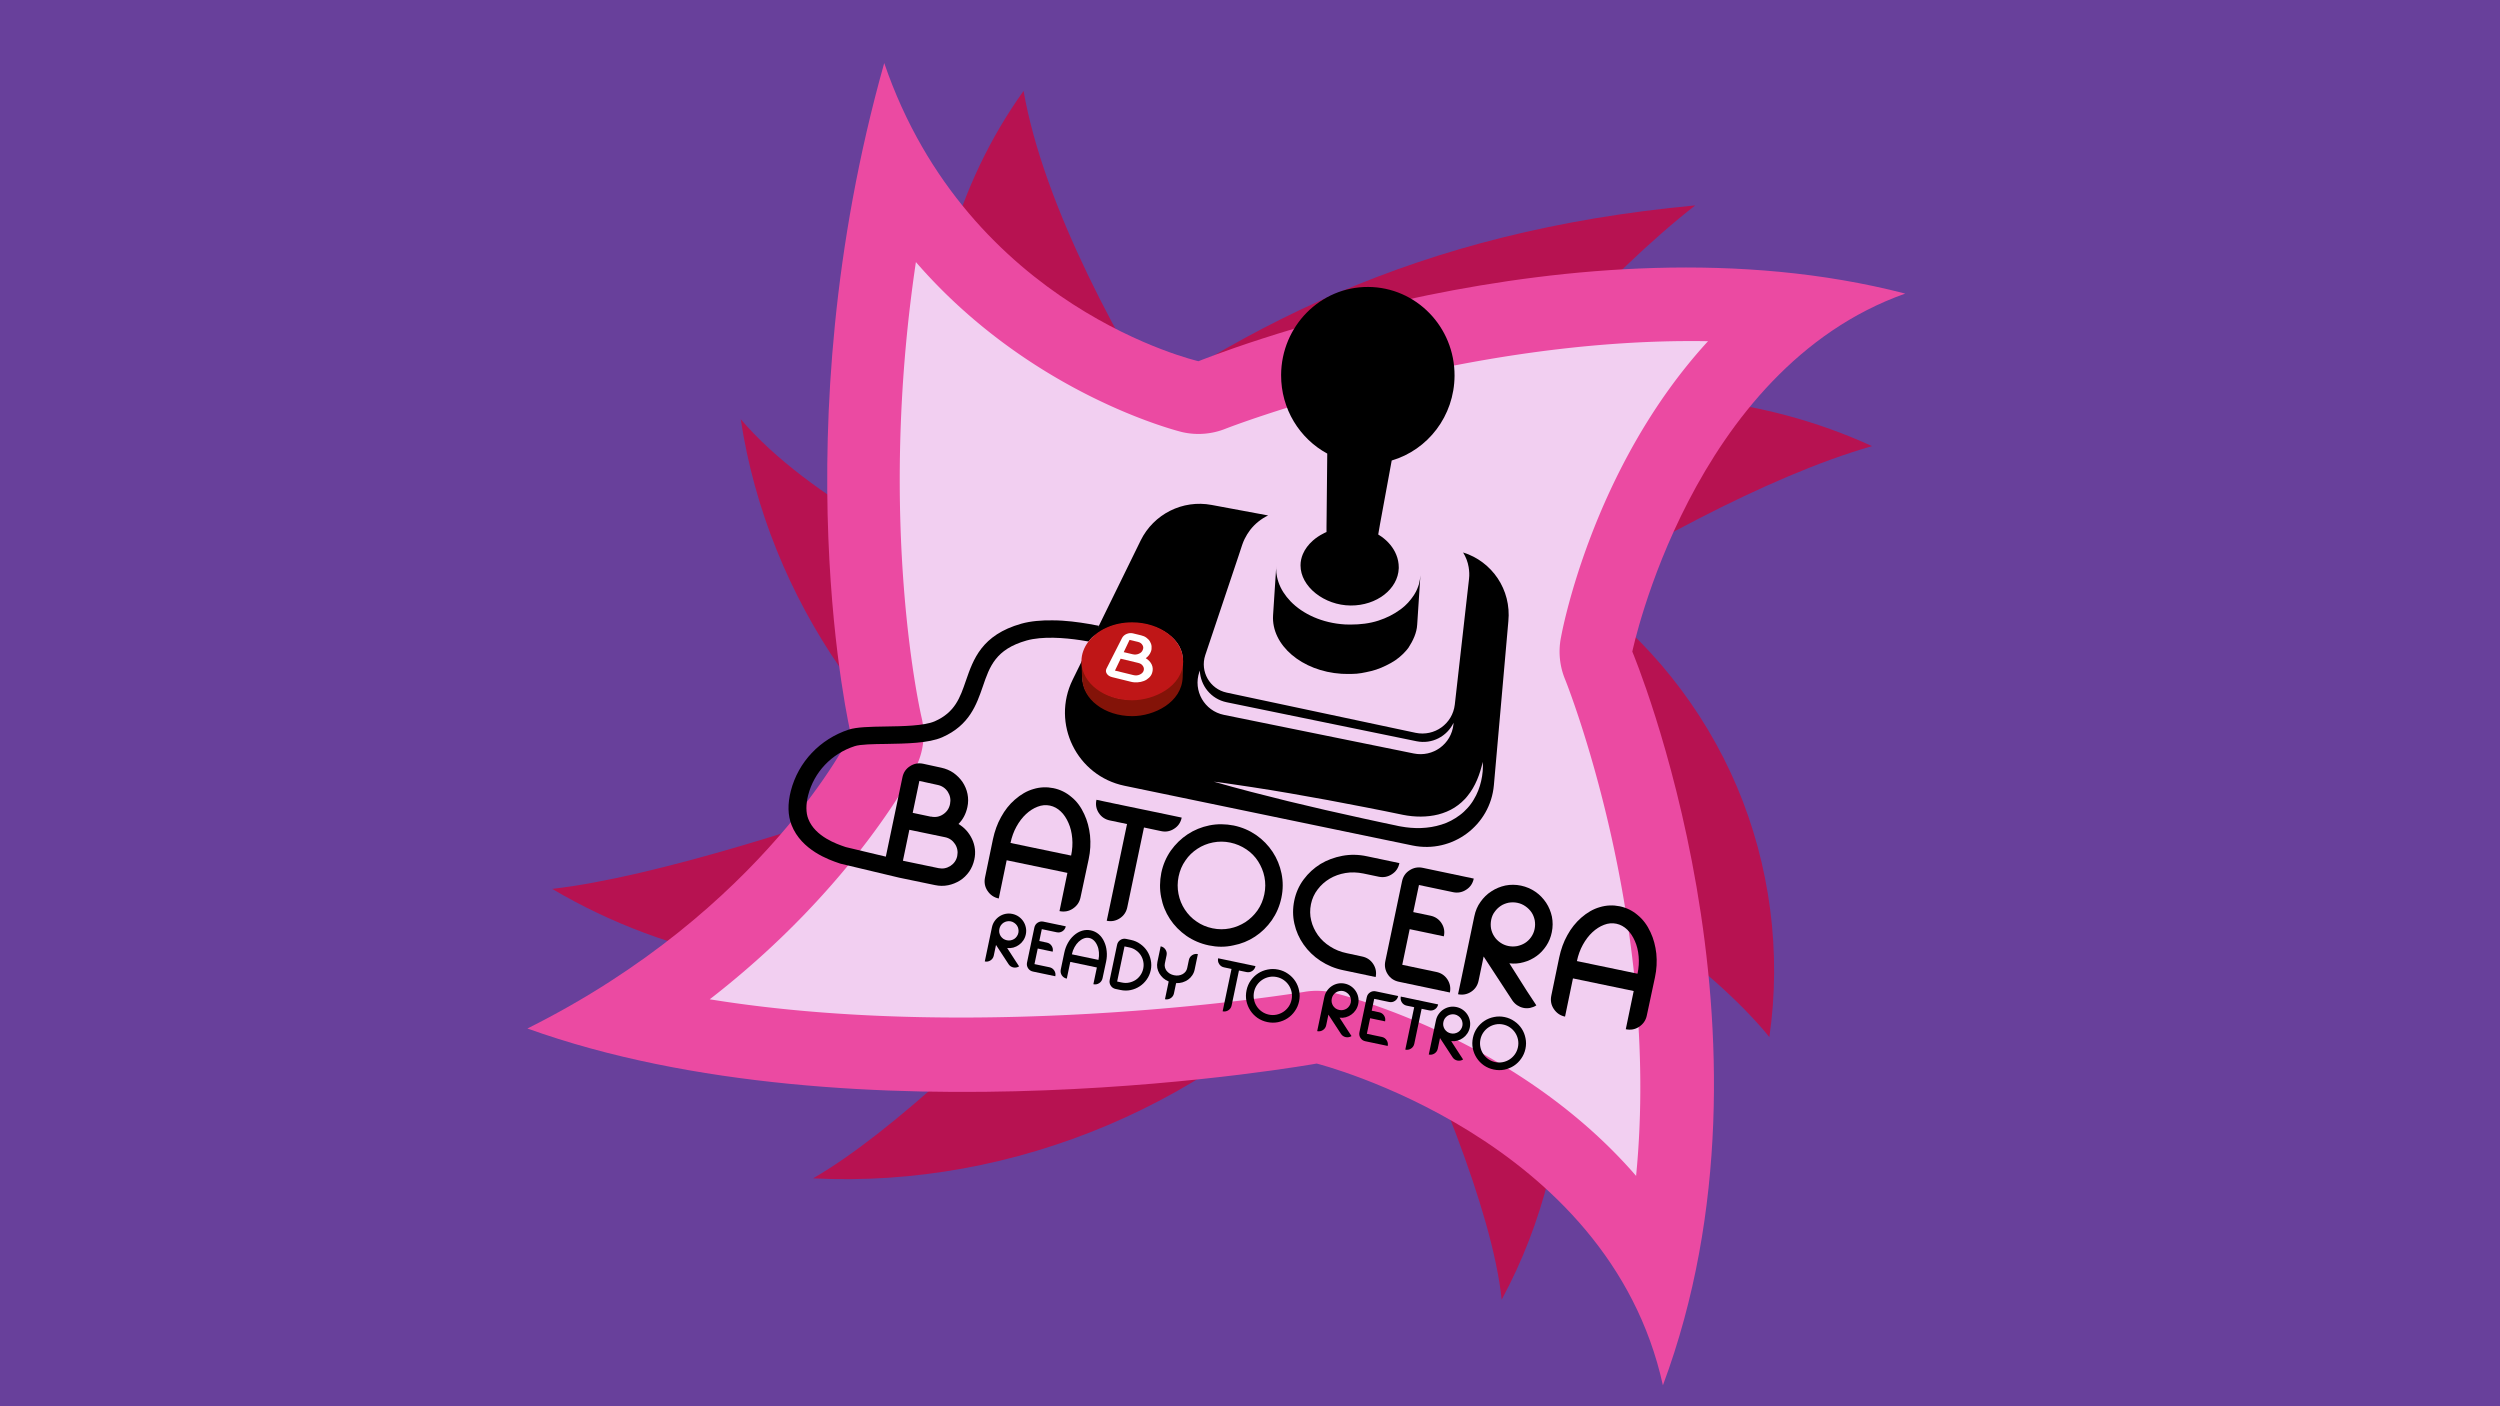 <?xml version="1.0" encoding="UTF-8" standalone="no"?>
<!-- Generator: Adobe Illustrator 22.0.1, SVG Export Plug-In . SVG Version: 6.00 Build 0)  -->

<svg
   height="1080"
   width="1920"
   inkscape:export-ydpi="192"
   inkscape:export-xdpi="192"
   inkscape:export-filename="C:\All\Batocera\batocera-assets\archive\splash-screens\rejected\splash-image-swirl-something-4k.png"
   inkscape:version="1.1.1 (3bf5ae0d25, 2021-09-20)"
   sodipodi:docname="splash-screen-wormhole.svg"
   xml:space="preserve"
   viewBox="0 0 1920 1080"
   y="0px"
   x="0px"
   id="Calque_1"
   version="1.1"
   xmlns:inkscape="http://www.inkscape.org/namespaces/inkscape"
   xmlns:sodipodi="http://sodipodi.sourceforge.net/DTD/sodipodi-0.dtd"
   xmlns:xlink="http://www.w3.org/1999/xlink"
   xmlns="http://www.w3.org/2000/svg"
   xmlns:svg="http://www.w3.org/2000/svg"><defs
   id="defs93"><inkscape:path-effect
   effect="taper_stroke"
   id="path-effect4155"
   is_visible="false"
   lpeversion="1"
   stroke_width="16"
   attach_start="0.712"
   end_offset="0.602"
   start_smoothing="0.5"
   end_smoothing="0.5"
   jointype="extrapolated"
   start_shape="center"
   end_shape="center"
   miter_limit="100" /><inkscape:path-effect
   effect="curvestitching"
   id="path-effect3504"
   is_visible="true"
   lpeversion="1"
   count="75"
   startpoint_edge_variation="0;1"
   startpoint_spacing_variation="0;1"
   endpoint_edge_variation="0;1"
   endpoint_spacing_variation="0;1"
   strokepath="m 375.994,369.01 c 345.729,22.117 664.683,55.875 1143.116,161.806"
   prop_scale="1"
   scale_y_rel="false"
   strokepath-nodetypes="cc" /><inkscape:path-effect
   effect="curvestitching"
   id="path-effect2160"
   is_visible="true"
   lpeversion="1"
   count="8"
   startpoint_edge_variation="0;1"
   startpoint_spacing_variation="0;1"
   endpoint_edge_variation="0;1"
   endpoint_spacing_variation="0;1"
   strokepath="m 1424.821,727.543 c -30.266,-46.563 -95.454,-76.829 -126.883,-76.829"
   prop_scale="1"
   scale_y_rel="false"
   strokepath-nodetypes="cc" /><inkscape:path-effect
   effect="spiro"
   id="path-effect6441"
   is_visible="true"
   lpeversion="1" /><inkscape:path-effect
   effect="spiro"
   id="path-effect6437"
   is_visible="true"
   lpeversion="1" /><inkscape:path-effect
   effect="spiro"
   id="path-effect6433"
   is_visible="true"
   lpeversion="1" /><inkscape:path-effect
   effect="spiro"
   id="path-effect6429"
   is_visible="true"
   lpeversion="1" /><inkscape:path-effect
   effect="spiro"
   id="path-effect5818"
   is_visible="true"
   lpeversion="1" /><inkscape:path-effect
   effect="spiro"
   id="path-effect5814"
   is_visible="true"
   lpeversion="1" /><inkscape:path-effect
   effect="spiro"
   id="path-effect5678"
   is_visible="true"
   lpeversion="1" /><inkscape:path-effect
   effect="spiro"
   id="path-effect5674"
   is_visible="true"
   lpeversion="1" />
	
	
	
	
	
	
	
			
	
	
	
	
	
	

</defs><sodipodi:namedview
   id="namedview91"
   pagecolor="#808080"
   bordercolor="#666666"
   borderopacity="1.0"
   inkscape:pageshadow="2"
   inkscape:pageopacity="0"
   inkscape:pagecheckerboard="true"
   showgrid="false"
   inkscape:current-layer="layer9"
   inkscape:snap-global="true"
   inkscape:object-paths="false"
   inkscape:snap-nodes="false"
   inkscape:object-nodes="true"
   inkscape:snap-others="false"
   inkscape:snap-intersection-paths="false"
   inkscape:snap-bbox="false"
   inkscape:snap-smooth-nodes="false"
   inkscape:bbox-nodes="true"
   inkscape:snap-page="true"
   inkscape:snap-bbox-midpoints="true"
   inkscape:snap-object-midpoints="true" />


<g
   inkscape:groupmode="layer"
   id="layer9"
   inkscape:label="Wormhole background"><g
     inkscape:groupmode="layer"
     id="layer7"
     inkscape:label="Colour background"
     style="opacity:1"
     sodipodi:insensitive="true"><rect
       style="opacity:1;fill:#68409b;fill-opacity:1;stroke-width:16;stroke-linecap:round;stroke-linejoin:round;paint-order:stroke fill markers"
       id="rect1082"
       width="1920"
       height="1080"
       x="0"
       y="0" /></g><g
     inkscape:groupmode="layer"
     id="layer8"
     inkscape:label="Wormhole"
     style="display:inline;mix-blend-mode:normal"
     sodipodi:insensitive="true"><path
       style="opacity:1;fill:#b71251;fill-opacity:1;stroke:none;stroke-width:16;stroke-linecap:round;stroke-linejoin:round;stroke-opacity:1;paint-order:normal"
       d="m 969.697,532.687 c -9.851,31.226 -33.055,57.991 -62.569,72.17 -29.513,14.179 -64.91,15.566 -95.443,3.742 -30.533,-11.825 -55.762,-36.692 -68.027,-67.051 -12.265,-30.359 -11.389,-65.772 2.362,-95.487 14.627,-31.608 34.325,-68.147 62.061,-89.212 139.971,-106.307 280.474,-179.239 493.899,-199.111 -133.172,103.434 -332.283,374.949 -332.283,374.949 z"
       id="path5672"
       sodipodi:nodetypes="csscsscc" /><path
       style="opacity:1;fill:#b71251;fill-opacity:1;stroke:none;stroke-width:16;stroke-linecap:round;stroke-linejoin:round;stroke-opacity:1;paint-order:normal"
       d="m 1005.899,558.545 c -11.779,-22.643 -14.459,-49.862 -7.322,-74.367 7.138,-24.505 24.014,-46.028 46.11,-58.805 25.997,-15.033 57.974,-17.643 87.334,-11.334 29.36,6.309 56.371,20.946 80.747,38.486 53.146,38.242 95.537,91.269 121.137,151.532 25.6,60.263 34.336,127.587 24.964,192.387 C 1268.364,685.253 1005.899,558.545 1005.899,558.545 Z"
       id="path5676"
       sodipodi:nodetypes="csscsscc" /><path
       style="opacity:1;fill:#b71251;fill-opacity:1;stroke:none;stroke-width:16;stroke-linecap:round;stroke-linejoin:round;stroke-opacity:1;paint-order:normal"
       d="m 968.533,571.433 c 16.564,-12.685 38.868,-17.547 59.209,-12.906 20.34,4.641 38.329,18.696 47.751,37.31 5.592,11.047 8.23,23.488 8.276,35.869 0.045,12.382 -2.456,24.707 -6.691,36.342 -8.471,23.27 -23.632,43.491 -39.927,62.138 C 935.411,846.608 778.838,912.912 624.43,904.962 748.394,833.471 968.533,571.433 968.533,571.433 Z"
       id="path5812"
       sodipodi:nodetypes="csscsscc" /><path
       style="opacity:1;fill:#b71251;fill-opacity:1;stroke:none;stroke-width:16;stroke-linecap:round;stroke-linejoin:round;stroke-opacity:1;paint-order:normal"
       d="m 977.455,528.808 c 15.695,13.476 26.238,32.811 29.064,53.304 2.827,20.493 -2.088,41.96 -13.549,59.181 -9.954,14.958 -24.592,26.568 -41.009,33.868 -16.417,7.301 -34.556,10.39 -52.52,10.05 C 863.512,684.532 829.095,670.48 797.737,652.929 676.541,585.095 589.553,459.282 568.889,321.939 672.323,443.475 977.455,528.808 977.455,528.808 Z"
       id="path5816"
       sodipodi:nodetypes="cssssscc" /><path
       style="opacity:1;fill:#b71251;fill-opacity:1;stroke:none;stroke-width:16;stroke-linecap:round;stroke-linejoin:round;stroke-opacity:1;paint-order:normal"
       d="m 968.404,557.253 c 13.344,-15.346 31.524,-26.425 51.28,-31.249 19.756,-4.824 40.996,-3.372 59.911,4.097 17.828,7.04 33.346,19.192 46.055,33.54 12.709,14.349 22.743,30.875 31.521,47.914 61.401,119.193 59.901,268.649 -3.879,386.586 C 1139.071,861.091 968.404,557.253 968.404,557.253 Z"
       id="path6427"
       sodipodi:nodetypes="csssscc" /><path
       style="opacity:1;fill:#b71251;fill-opacity:1;stroke:none;stroke-width:16;stroke-linecap:round;stroke-linejoin:round;stroke-opacity:1;paint-order:normal"
       d="m 1026.586,572.768 c -1.846,12.218 -7.207,23.884 -15.275,33.243 -8.069,9.359 -18.819,16.378 -30.632,20.003 -11.813,3.624 -24.651,3.842 -36.579,0.619 -11.929,-3.223 -22.91,-9.875 -31.291,-18.956 -9.209,-9.977 -15.189,-22.739 -17.798,-36.064 -2.609,-13.324 -1.925,-27.19 1.151,-40.414 6.152,-26.449 21.512,-49.834 38.627,-70.916 58.398,-71.93 141.14,-123.728 231.355,-144.833 90.216,-21.104 187.349,-11.385 271.594,27.176 -162.909,46.545 -411.151,230.141 -411.151,230.141 z"
       id="path6431"
       sodipodi:nodetypes="csssssssscc" /><path
       style="opacity:1;fill:#b71251;fill-opacity:1;stroke:none;stroke-width:16;stroke-linecap:round;stroke-linejoin:round;stroke-opacity:1;paint-order:normal"
       d="m 1018.828,496.485 c 8.515,17.776 10.414,38.63 5.247,57.652 -5.166,19.021 -17.354,36.05 -33.692,47.076 -13.186,8.898 -28.856,13.873 -44.718,15.069 -15.862,1.196 -31.904,-1.314 -46.949,-6.481 C 868.627,599.466 843.042,578.911 821.01,555.96 759.983,492.387 722.064,407.091 715.752,319.194 709.44,231.297 734.784,141.458 786.101,69.818 817.131,246.95 1018.828,496.485 1018.828,496.485 Z"
       id="path6435"
       sodipodi:nodetypes="csssssscc" /><path
       style="opacity:1;fill:#b71251;fill-opacity:1;stroke:none;stroke-width:16;stroke-linecap:round;stroke-linejoin:round;stroke-opacity:1;paint-order:normal"
       d="m 936.081,517.172 c -1.529,-9.774 0.164,-20.025 4.754,-28.788 4.59,-8.763 12.053,-15.992 20.958,-20.301 8.905,-4.309 19.205,-5.675 28.925,-3.836 9.72,1.839 18.809,6.873 25.525,14.137 6.946,7.514 11.28,17.265 12.916,27.366 1.636,10.101 0.649,20.535 -2.151,30.377 -5.601,19.684 -18.124,36.625 -31.451,52.156 -68.275,79.565 -165.124,134.077 -268.566,151.161 -103.442,17.084 -212.676,-3.391 -302.909,-56.777 157.737,-18.101 512,-165.495 512,-165.495 z"
       id="path6439"
       sodipodi:nodetypes="csscssssscc" /><path
       id="path1848"
       style="opacity:1;fill:#eb4aa2;fill-opacity:1;stroke-width:19.571;stroke-linecap:round;stroke-linejoin:round"
       d="M 405.063,789.88 C 587.687,698.795 653.457,564.054 653.457,564.054 c 0,0 -54.614,-230.668 25.633,-515.638 64.483,188.536 241.34,229.001 241.34,229.001 0,0 288.589,-117.856 542.79,-51.943 -164.425,58.225 -209.607,274.957 -209.607,274.957 0,0 123.826,294.591 23.498,563.477 -41.908,-190.845 -265.906,-247.102 -265.906,-247.102 0,0 -354.06,63.804 -606.143,-26.926 z"
       sodipodi:nodetypes="ccccccccc" /><path
       style="opacity:1;fill:#f2cff1;fill-opacity:1;stroke-width:19.571;stroke-linecap:round;stroke-linejoin:round"
       sodipodi:type="inkscape:offset"
       inkscape:radius="-55.859375"
       inkscape:original="M 679.08984 48.416016 C 598.84262 333.38621 653.45703 564.05469 653.45703 564.05469 C 653.45703 564.05469 587.68725 698.79389 405.0625 789.87891 C 657.14554 880.60903 1011.2051 816.80469 1011.2051 816.80469 C 1011.2051 816.80469 1235.2036 873.06168 1277.1113 1063.9062 C 1377.439 795.02018 1253.6133 500.42969 1253.6133 500.42969 C 1253.6133 500.42969 1298.7954 283.70006 1463.2207 225.47461 C 1209.0194 159.5617 920.42969 277.41602 920.42969 277.41602 C 920.42969 277.41602 743.57325 236.95193 679.08984 48.416016 z "
       xlink:href="#path1848"
       id="path4930"
       inkscape:href="#path1848"
       d="m 703.414,201.27 c -30.286,203.09 4.4,349.916 4.4,349.916 a 55.865,55.865 0 0 1 -4.158,37.373 c 0,0 -46.049,91.751 -158.576,178.906 213.249,34.537 456.219,-5.635 456.219,-5.635 a 55.865,55.865 0 0 1 23.514,0.797 c 0,0 138.273,32.447 231.707,140.457 19.4,-198.068 -54.402,-381.01 -54.402,-381.01 a 55.865,55.865 0 0 1 -3.188,-33.045 c 0,0 22.818,-128.906 112.828,-226.977 -189.626,-3.301 -370.209,67.076 -370.209,67.076 a 55.865,55.865 0 0 1 -33.578,2.74 c 0,0 -115.209,-27.526 -204.557,-130.6 z" /></g><g
     inkscape:groupmode="layer"
     id="layer10"
     inkscape:label="Wormhole try 2"
     style="display:none"><path
       id="circle2032"
       style="fill:none;stroke:#ffffff;stroke-width:12.121;stroke-linecap:round;stroke-linejoin:round"
       d="m 1477.079,578.414 c -49.295,-46.563 -155.47,-76.829 -206.662,-76.829 m -23.303,461.138 c 6.205,-67.004 -35.236,-167.733 -66.637,-207.216 M 808.644,1034.156 C 864.914,996.526 917.817,900.003 929.092,850.241 M 481.498,726.256 c 64.126,20.946 172.035,2.889 217.766,-18.982 M 514.645,284.433 c 23.948,63.067 105.741,135.732 151.472,157.602 M 883.574,28.867 c -34.554,58.209 -40.686,168.108 -29.41,217.87 m 453.082,-81.638 c -66.681,9.037 -155.497,72.089 -186.898,111.571 m 356.733,301.744 c -49.295,-46.563 -155.47,-76.829 -206.662,-76.829"
       inkscape:path-effect="#path-effect2160"
       inkscape:original-d="M 1270.4177,540 A 310.41772,310.41772 0 0 1 960,850.41772 310.41772,310.41772 0 0 1 649.58228,540 310.41772,310.41772 0 0 1 960,229.58228 310.41772,310.41772 0 0 1 1270.4177,540 Z m 206.6616,0 A 517.07935,517.07935 0 0 1 960,1057.0793 517.07935,517.07935 0 0 1 442.92065,540 517.07935,517.07935 0 0 1 960,22.920654 517.07935,517.07935 0 0 1 1477.0793,540 Z" /></g><g
     inkscape:groupmode="layer"
     id="layer11"
     inkscape:label="Wormhole try 3"
     style="display:none"><path
       id="path3401"
       style="fill:#ffffff;fill-rule:nonzero;stroke:none;stroke-width:16;stroke-linecap:round;stroke-linejoin:round"
       d="m 1312.518,680.45 c 65.43,59.068 119.618,125.402 175.332,273.929 M 1282.377,671.874 c 57.853,56.746 104.831,120.821 148.824,265.476 M 1252.495,663.479 c 50.205,54.375 89.866,116.116 121.799,256.663 M 1222.951,655.337 c 42.465,51.935 74.668,111.236 94.099,247.344 M 1193.859,647.565 c 34.601,49.393 59.157,106.1 65.495,237.283 m -93.97,-244.489 c 26.568,46.697 43.22,100.574 35.656,226.092 m -58.215,-219.624 c 18.401,45.776 26.536,98.013 2.123,217.803 m -15.209,-184.058 c 10.639,48.523 10.047,101.657 -33.93,216.007 m 18.736,-181.328 c 3.452,51.015 -4.986,104.656 -65.767,212.344 m 48.304,-177.723 c -3.115,53.523 -18.452,107.694 -93.067,208.796 m 73.625,-174.974 c -9.14,56.25 -30.551,111.285 -116.409,206.847 m 95.472,-174.196 c -14.757,59.297 -41.618,115.685 -136.762,207.241 M 1034.745,847.744 C 1014.651,910.43 982.766,968.694 879.674,1057.884 M 1012.138,877.977 C 986.883,944.37 950.246,1004.997 840.057,1093.347 M 989.142,907.197 C 958.833,977.575 917.605,1040.986 800.827,1129.821 M 970.356,923.688 C 936.021,995.839 891.17,1060.226 769.339,1147.796 M 969.173,892.531 C 934.711,956.715 889.791,1013.481 768.054,1088.499 M 967.875,861.754 C 933.318,917.867 888.377,966.854 766.883,1028.823 M 966.396,831.5 C 931.794,879.399 886.907,920.388 765.894,968.625 m 198.722,-166.635 c -34.565,39.481 -79.272,72.163 -199.411,105.693 M 962.305,773.576 c -34.383,30.764 -78.689,54.681 -197.258,72.067 m 176.516,-84.438 c -36.836,22.656 -82.649,37.36 -200.347,33.759 m 161.933,-34.487 c -41.226,15.769 -89.638,21.914 -205.228,-3.663 m 165.411,0.053 c -45.232,9.67 -95.657,8.458 -207.303,-35.322 m 167.488,28.672 C 774.28,754.619 721.84,747.318 614.136,689.315 m 170.467,51.736 c -53.491,-0.177 -108.321,-12.518 -213.261,-81.449 m 175.595,70.468 c -58.085,-4.261 -115.826,-20.883 -219.636,-98.366 m 183.222,86.168 C 647.501,709.86 586.327,689.464 482.006,605.022 M 675.217,704.888 C 606.956,693.34 541.886,669.498 435.603,579.128 M 640.84,691.403 C 567.086,676.456 497.732,649.377 388.272,553.734 M 632.052,678.812 C 557.981,660.847 488.893,630.941 382.14,530.877 M 660.366,667.932 C 594.094,647.419 532.63,615.146 439.089,511.458 M 688.045,656.96 C 629.745,633.925 576.169,599.322 496.674,492.131 M 714.844,645.805 C 664.757,620.297 619.437,583.441 555.138,472.987 M 740.4,634.282 C 698.865,606.403 662.32,567.447 614.845,454.21 m 149.322,167.8 c -32.493,-30.046 -59.517,-70.789 -87.826,-185.827 m 85.792,154.77 C 735.934,555.955 716.936,511.356 709.858,393.481 m 43.632,158.094 C 731.79,510.99 719.073,462.367 730.228,343.136 m 17.637,168.312 c -18.024,-45.967 -25.722,-98.302 -0.286,-217.91 m -2.661,178.02 C 729.837,420.145 726.042,363.999 762.253,243.704 M 744.032,432.393 C 731.33,375.334 730.579,315.076 774.866,193.146 M 744.625,394.088 c -10.727,-62.939 -9.052,-127.669 41.375,-252.36 m -39.748,214.883 c -9.035,-69.045 -5.365,-138.592 49.848,-267.129 M 748.596,319.86 C 741.058,244.51 746.423,169.842 805.483,36.507 M 751.441,283.726 c -6.179,-81.824 0.672,-161.869 62.923,-300.807 M 764.21,283.599 c -2.783,-80.487 7.356,-158.85 75.174,-293.407 M 783.367,306.824 c 2.034,-73.764 16.755,-145.466 92.025,-268.131 M 802.474,329.399 C 809.337,262.536 828.662,197.767 911.449,87.846 M 821.575,351.095 c 11.696,-59.723 35.627,-117.192 125.937,-213.217 m -106.737,233.705 c 16.5,-52.251 44.996,-101.917 142.701,-182.465 M 860.308,390.396 C 881.521,346.073 914.443,304.91 1019.107,242.032 M 892.494,373.642 C 920.698,331.984 959.941,295.415 1073.557,248.274 M 927.304,355.885 c 34.9,-39.824 79.898,-72.762 200.399,-106.427 m -164.532,90.617 c 41.306,-38.522 91.618,-68.642 217.62,-91.38 m -181.324,77.467 c 47.596,-37.739 103.042,-65.831 233.984,-80.126 m -197.675,67.844 c 53.882,-37.402 114.458,-64.147 250.323,-72.136 m -214.231,61.169 c 60.227,-37.424 126.024,-63.372 267.096,-66.775 m -231.321,56.833 c 66.659,-37.727 137.809,-63.304 284.503,-63.465 m -249.074,54.311 c 73.185,-38.245 149.832,-63.782 302.6,-61.731 m -267.505,53.183 c 79.803,-38.928 162.086,-64.677 321.366,-61.209 m -327.983,80.185 c 77.394,-33.839 157.161,-54.651 311.456,-42.773 m -328.147,68.379 c 72.631,-27.239 147.697,-41.721 293.668,-19.356 m -309.909,44.728 c 67.746,-20.574 137.923,-28.629 274.979,4.53 m -290.599,20.562 c 62.69,-13.832 127.719,-15.343 255.048,28.975 m -269.791,-4.208 c 57.395,-7.002 116.909,-1.833 233.363,54.07 m -241.581,-29.771 c 52.576,0.072 106.681,12.261 211.03,80.738 m -183.642,-56.268 c 52.971,7.868 105.508,27.966 199.504,111.278 m -172.382,-84.851 c 53.438,15.128 104.519,42.319 188.511,137.905 M 1180.74,498.375 c 54.161,21.933 104.173,55.52 179.38,161.194 M 1205.651,527.689 c 55.233,28.404 104.711,67.88 172.81,182.047 M 1229.207,557.779 c 56.676,34.663 106.186,79.703 168.95,201.348 M 1251.501,588.297 c 58.464,40.805 108.531,91.231 167.613,219.792 M 1272.699,619.004 c 60.551,46.896 111.633,102.629 168.466,237.858 M 1292.983,649.751 c 62.888,52.975 115.367,113.999 171.149,255.846 M 1312.518,680.45 c 65.43,59.068 119.618,125.402 175.332,273.929"
       inkscape:path-effect="#path-effect3504;#path-effect4155"
       inkscape:original-d="M 1275.1069,752.18325 1096.729,699.55925 890.71349,917.06235 885.64008,731.15315 615.12005,602.43294 790.36244,540.15873 829.18736,243.10216 942.56652,390.52379 1237.0817,335.65295 1131.9115,489.03873 Z M 1525.2604,882.64553 1211.6619,790.12956 849.47513,1172.5123 840.55579,845.67341 364.96633,619.37603 673.05234,509.89447 741.30871,-12.347712 940.63568,246.82783 1458.4099,150.36178 1273.5147,420.02264 Z"
       sodipodi:nodetypes="cccccccccccccccccccccc" /><path
       style="fill:#ffffff;fill-opacity:1;stroke:none;stroke-width:10;stroke-linecap:round;stroke-linejoin:round;stroke-miterlimit:4;stroke-dasharray:none;stroke-opacity:1"
       d="m 782.254,135.032 c 33.758,67.516 91.961,172.282 131.54,208.368 79.157,-38.414 280.541,-81.485 367.846,-93.126 -57.039,52.383 -111.751,144.345 -130.376,182.759 93.126,69.844 245.619,335.252 270.064,408.588 C 1364.289,771.778 1209.468,711.246 1145.444,697.277 1105.866,819.505 955.701,984.802 916.122,1010.412 934.747,935.912 911.466,797.387 868.396,767.122 772.942,761.301 563.409,667.012 501.714,625.105 c 88.469,-3.492 231.65,-53.547 256.095,-80.321 -24.445,-132.704 -1e-5,-322.447 24.445,-409.752 z"
       id="path4532"
       sodipodi:nodetypes="ccccccccccc" /></g></g><polygon
   points=""
   id="polygon66" />
<g
   inkscape:groupmode="layer"
   id="layer6"
   inkscape:label="Headers"
   sodipodi:insensitive="true"><g
     inkscape:groupmode="layer"
     id="layer3"
     inkscape:label="OG Subtitle (RIP)"
     style="display:none"><g
       id="g58"
       style="stroke:none;stroke-width:4;stroke-miterlimit:4;stroke-dasharray:none;stroke-opacity:1;paint-order:stroke fill markers"><path
         d="m 177.7,655.3 c -2,-0.4 -3.8,-1.2 -5.3,-2.3 -1.6,-1.1 -2.9,-2.4 -3.9,-4 -1,-1.6 -1.7,-3.3 -2.1,-5.2 -0.4,-1.9 -0.4,-3.8 0,-5.8 0.4,-2 1.2,-3.7 2.3,-5.3 1.1,-1.6 2.4,-2.9 4,-3.9 1.6,-1 3.3,-1.7 5.2,-2.1 1.9,-0.4 3.8,-0.4 5.8,0 2,0.4 3.8,1.2 5.3,2.3 1.6,1.1 2.9,2.4 3.9,4 1,1.6 1.7,3.3 2.1,5.2 0.4,1.9 0.4,3.8 0,5.8 -0.4,2 -1.2,3.8 -2.3,5.3 -1.1,1.6 -2.4,2.9 -4,3.9 -1.6,1 -3.3,1.7 -5.2,2.1 -1.9,0.5 -3.9,0.5 -5.8,0 z m 5.1,-24.5 c -1.4,-0.3 -2.8,-0.3 -4.1,0 -1.4,0.3 -2.6,0.8 -3.7,1.5 -1.1,0.7 -2.1,1.7 -2.9,2.8 -0.8,1.1 -1.3,2.4 -1.6,3.8 -0.3,1.4 -0.3,2.8 0,4.2 0.3,1.4 0.8,2.6 1.5,3.7 0.7,1.1 1.7,2.1 2.8,2.9 1.1,0.8 2.4,1.3 3.8,1.6 1.4,0.3 2.8,0.3 4.1,0 1.4,-0.3 2.6,-0.8 3.7,-1.5 1.1,-0.7 2.1,-1.7 2.9,-2.8 0.8,-1.1 1.3,-2.4 1.6,-3.8 0.3,-1.4 0.3,-2.8 0,-4.1 -0.3,-1.4 -0.8,-2.6 -1.5,-3.7 -0.7,-1.1 -1.7,-2.1 -2.8,-2.9 -1.1,-0.9 -2.4,-1.4 -3.8,-1.7 z"
         id="path20"
         style="stroke:none;stroke-width:4;stroke-miterlimit:4;stroke-dasharray:none;stroke-opacity:1;paint-order:stroke fill markers" /><path
         d="m 206.3,643.6 c 0.3,-1.6 0.9,-3.1 1.7,-4.4 0.8,-1.3 1.8,-2.4 2.9,-3.2 1.1,-0.9 2.4,-1.5 3.7,-1.8 1.4,-0.3 2.7,-0.4 4.1,-0.1 1.4,0.3 2.7,0.9 3.8,1.7 1.1,0.9 2,1.9 2.7,3.2 0.7,1.3 1.2,2.6 1.4,4.2 0.2,1.5 0.2,3.1 -0.1,4.7 l -2.5,12.3 -0.8,4.1 c -1.1,-0.2 -2,-0.8 -2.6,-1.8 -0.6,-1 -0.8,-2 -0.6,-3.1 l 2.5,-12.3 c 0.2,-1 0.3,-2.1 0.1,-3 -0.1,-1 -0.4,-1.9 -0.8,-2.7 -0.4,-0.8 -0.9,-1.5 -1.6,-2 -0.7,-0.5 -1.4,-0.9 -2.2,-1.1 -0.8,-0.2 -1.7,-0.1 -2.5,0.1 -0.8,0.2 -1.6,0.6 -2.3,1.2 -0.7,0.6 -1.3,1.3 -1.8,2.1 -0.5,0.8 -0.9,1.8 -1.1,2.8 l -2.6,12.3 c -0.2,1.1 -0.8,2 -1.8,2.6 -1,0.6 -2,0.8 -3.1,0.6 l 0.8,-4.1 z"
         id="path22"
         style="stroke:none;stroke-width:4;stroke-miterlimit:4;stroke-dasharray:none;stroke-opacity:1;paint-order:stroke fill markers" /><path
         d="m 247.6,665 c 1.1,0.2 2,0.8 2.6,1.8 0.6,1 0.8,2 0.6,3.1 l -4.1,-0.8 -8.1,-1.7 c -0.6,-0.1 -1.1,-0.3 -1.5,-0.6 -0.4,-0.3 -0.8,-0.7 -1.1,-1.1 -0.3,-0.4 -0.5,-0.9 -0.6,-1.5 -0.1,-0.5 -0.1,-1.1 0,-1.7 l 4,-19 0.8,-4.1 c 1.2,0.2 2,0.8 2.7,1.8 0.6,1 0.8,2 0.6,3.1 l -4,19.1 z"
         id="path24"
         style="stroke:none;stroke-width:4;stroke-miterlimit:4;stroke-dasharray:none;stroke-opacity:1;paint-order:stroke fill markers" /><path
         d="m 277.4,655.9 c -0.2,1.1 -0.7,2.1 -1.3,3.1 -0.6,0.9 -1.4,1.7 -2.3,2.3 -0.9,0.6 -1.9,1.1 -3,1.5 -1.1,0.3 -2.3,0.5 -3.5,0.4 l -1.2,5.6 c -0.2,1.1 -0.8,2 -1.8,2.6 -1,0.6 -2,0.8 -3.1,0.6 l 0.8,-4.1 1.2,-5.6 c -1.1,-0.5 -2.1,-1.1 -2.9,-1.8 -0.9,-0.8 -1.6,-1.6 -2.1,-2.5 -0.5,-0.9 -0.9,-2 -1.1,-3 -0.2,-1.1 -0.2,-2.2 0,-3.3 l 0.9,-4.4 0.8,-4.1 c 1.1,0.2 2,0.8 2.6,1.8 0.6,1 0.8,2 0.6,3.1 l -0.9,4.4 c -0.1,0.7 -0.1,1.4 0,2.1 0.2,0.7 0.5,1.3 0.9,1.9 0.5,0.6 1,1.1 1.7,1.5 0.7,0.4 1.5,0.7 2.3,0.9 0.8,0.2 1.7,0.2 2.5,0.1 0.8,-0.1 1.5,-0.3 2.2,-0.7 0.6,-0.3 1.2,-0.8 1.6,-1.4 0.4,-0.6 0.7,-1.2 0.9,-1.9 l 0.9,-4.4 c 0.2,-1.1 0.8,-2 1.8,-2.6 1,-0.6 2,-0.8 3.1,-0.6 l -0.8,4.1 z"
         id="path26"
         style="stroke:none;stroke-width:4;stroke-miterlimit:4;stroke-dasharray:none;stroke-opacity:1;paint-order:stroke fill markers" /><path
         d="m 319,679.8 c 1.1,0.2 2,0.8 2.6,1.8 0.6,1 0.8,2 0.6,3.1 l -4.1,-0.8 -3.7,-0.8 c -2,-0.4 -3.8,-1.2 -5.5,-2.2 -1.7,-1 -3,-2.4 -4,-3.9 -1.1,-1.5 -1.8,-3.2 -2.2,-5 -0.4,-1.8 -0.4,-3.7 0,-5.5 0.4,-1.8 1.1,-3.5 2.2,-5 1.1,-1.5 2.4,-2.7 4,-3.7 1.6,-0.9 3.3,-1.6 5.2,-2 1.9,-0.4 3.9,-0.3 5.9,0.1 l 3.7,0.8 4.1,0.8 c -0.2,1.2 -0.8,2 -1.8,2.7 -1,0.6 -2,0.8 -3.1,0.6 l -3.7,-0.8 c -1.5,-0.3 -2.9,-0.3 -4.3,-0.1 -1.4,0.2 -2.6,0.7 -3.8,1.4 -1.1,0.7 -2.1,1.5 -2.9,2.6 -0.8,1 -1.3,2.2 -1.6,3.5 -0.3,1.3 -0.3,2.6 0,3.9 0.3,1.3 0.8,2.4 1.6,3.5 0.8,1.1 1.7,2 2.9,2.7 1.2,0.8 2.5,1.3 4,1.6 z"
         id="path28"
         style="stroke:none;stroke-width:4;stroke-miterlimit:4;stroke-dasharray:none;stroke-opacity:1;paint-order:stroke fill markers" /><path
         d="m 341,689.4 c -2,-0.4 -3.8,-1.2 -5.3,-2.3 -1.6,-1.1 -2.9,-2.4 -3.9,-4 -1,-1.6 -1.7,-3.3 -2.1,-5.2 -0.4,-1.9 -0.4,-3.8 0,-5.8 0.4,-2 1.2,-3.7 2.3,-5.3 1.1,-1.6 2.4,-2.9 4,-3.9 1.6,-1 3.3,-1.7 5.2,-2.1 1.9,-0.4 3.8,-0.4 5.8,0 2,0.4 3.8,1.2 5.3,2.3 1.6,1.1 2.9,2.4 3.9,4 1,1.6 1.7,3.3 2.1,5.2 0.4,1.9 0.4,3.8 0,5.8 -0.4,2 -1.2,3.8 -2.3,5.3 -1.1,1.6 -2.4,2.9 -4,3.9 -1.6,1 -3.3,1.7 -5.2,2.1 -1.9,0.4 -3.9,0.4 -5.8,0 z m 5.1,-24.5 c -1.4,-0.3 -2.8,-0.3 -4.1,0 -1.4,0.3 -2.6,0.8 -3.7,1.5 -1.1,0.7 -2.1,1.7 -2.9,2.8 -0.8,1.1 -1.3,2.4 -1.6,3.8 -0.3,1.4 -0.3,2.8 0,4.2 0.3,1.4 0.8,2.6 1.5,3.7 0.7,1.1 1.7,2.1 2.8,2.9 1.1,0.8 2.4,1.3 3.8,1.6 1.4,0.3 2.8,0.3 4.1,0 1.3,-0.3 2.6,-0.8 3.7,-1.5 1.1,-0.7 2.1,-1.7 2.9,-2.8 0.8,-1.1 1.3,-2.4 1.6,-3.8 0.3,-1.4 0.3,-2.8 0,-4.1 -0.3,-1.4 -0.8,-2.6 -1.5,-3.7 -0.7,-1.1 -1.7,-2.1 -2.8,-2.9 -1.2,-0.9 -2.4,-1.4 -3.8,-1.7 z"
         id="path30"
         style="stroke:none;stroke-width:4;stroke-miterlimit:4;stroke-dasharray:none;stroke-opacity:1;paint-order:stroke fill markers" /><path
         d="m 381.9,693 2.3,3.5 c -0.5,0.3 -1,0.5 -1.5,0.6 -0.5,0.1 -1.1,0.1 -1.6,0 -0.5,-0.1 -1,-0.3 -1.5,-0.6 -0.5,-0.3 -0.8,-0.7 -1.1,-1.2 l -6.9,-10.5 -1.2,5.8 c -0.2,1.1 -0.8,2 -1.8,2.6 -1,0.6 -2,0.8 -3.1,0.6 l 0.8,-4.1 3,-14.3 0.1,-0.3 c 0.3,-1.3 0.8,-2.4 1.5,-3.4 0.7,-1 1.6,-1.9 2.6,-2.5 1,-0.7 2.1,-1.1 3.3,-1.4 1.2,-0.2 2.5,-0.2 3.7,0 1.3,0.3 2.4,0.8 3.4,1.5 1,0.7 1.9,1.6 2.5,2.6 0.7,1 1.1,2.1 1.4,3.3 0.2,1.2 0.2,2.5 0,3.7 -0.2,1.2 -0.7,2.3 -1.3,3.2 -0.6,1 -1.4,1.8 -2.3,2.5 -0.9,0.7 -1.9,1.1 -3,1.5 -1.1,0.3 -2.3,0.4 -3.4,0.3 z m -8.5,-17 c -0.2,0.7 -0.2,1.4 0,2.1 0.1,0.7 0.4,1.3 0.8,1.9 0.4,0.6 0.8,1 1.4,1.4 0.6,0.4 1.2,0.7 1.9,0.8 0.7,0.1 1.4,0.2 2.1,0 0.7,-0.1 1.3,-0.4 1.9,-0.8 0.6,-0.4 1.1,-0.8 1.5,-1.4 0.4,-0.6 0.7,-1.2 0.8,-1.9 0.1,-0.7 0.2,-1.4 0,-2.1 -0.1,-0.7 -0.4,-1.3 -0.8,-1.9 -0.4,-0.6 -0.9,-1 -1.4,-1.4 -0.6,-0.4 -1.2,-0.7 -1.9,-0.8 -0.7,-0.1 -1.4,-0.2 -2.1,0 -0.7,0.1 -1.3,0.4 -1.9,0.8 -0.6,0.4 -1,0.8 -1.4,1.4 -0.5,0.5 -0.8,1.2 -0.9,1.9 z"
         id="path32"
         style="stroke:none;stroke-width:4;stroke-miterlimit:4;stroke-dasharray:none;stroke-opacity:1;paint-order:stroke fill markers" /><path
         d="m 408,698.4 c 1.1,0.2 2,0.8 2.6,1.8 0.6,1 0.8,2 0.6,3.1 l -4.1,-0.8 -8.2,-1.7 c -1.1,-0.2 -2,-0.8 -2.6,-1.8 -0.6,-1 -0.8,-2 -0.6,-3.1 l 4,-19 c 0.2,-1.2 0.8,-2 1.8,-2.7 1,-0.6 2,-0.8 3.1,-0.6 l 8.2,1.7 4.1,0.8 c -0.2,1.2 -0.8,2 -1.8,2.7 -1,0.6 -2,0.8 -3.1,0.6 l -8.2,-1.7 -1.3,6.5 4.1,0.9 c 1.1,0.2 2,0.8 2.6,1.8 0.6,1 0.8,2 0.6,3.2 l -4.1,-0.8 -4.1,-0.9 -1.8,8.5 z"
         id="path34"
         style="stroke:none;stroke-width:4;stroke-miterlimit:4;stroke-dasharray:none;stroke-opacity:1;paint-order:stroke fill markers" /><path
         d="m 433.3,683.8 c -0.6,-0.1 -1.1,-0.1 -1.7,0 -0.5,0.1 -1,0.3 -1.5,0.5 -0.5,0.2 -0.8,0.6 -1.1,1 -0.3,0.4 -0.5,0.9 -0.6,1.4 -0.1,0.5 -0.1,1 0,1.5 0.1,0.5 0.3,0.9 0.6,1.3 0.3,0.4 0.7,0.8 1.2,1.1 0.5,0.3 1,0.5 1.5,0.6 v 0 c 1.1,0.3 2.1,0.7 2.9,1.3 0.9,0.6 1.6,1.4 2.1,2.2 0.5,0.8 1,1.8 1.2,2.8 0.2,1 0.2,2.1 0,3.1 -0.2,1.1 -0.7,2.1 -1.3,3 -0.6,0.9 -1.4,1.6 -2.3,2.2 -0.9,0.6 -1.9,0.9 -2.9,1.2 -1.1,0.2 -2.2,0.2 -3.3,0 l -3.9,-0.8 -4.1,-0.8 c 0.2,-1.1 0.8,-2 1.8,-2.6 1,-0.6 2,-0.8 3.1,-0.6 l 3.9,0.8 c 0.5,0.1 1.1,0.1 1.6,0 0.5,-0.1 1,-0.3 1.5,-0.6 0.4,-0.3 0.8,-0.6 1.1,-1 0.3,-0.4 0.5,-0.9 0.6,-1.4 0.1,-0.5 0.1,-1.1 0,-1.6 -0.1,-0.5 -0.3,-1 -0.6,-1.4 -0.3,-0.4 -0.7,-0.8 -1.1,-1.1 -0.5,-0.3 -0.9,-0.5 -1.5,-0.6 v 0 c -1.1,-0.3 -2.1,-0.7 -3,-1.3 -0.9,-0.6 -1.6,-1.3 -2.2,-2.2 -0.6,-0.8 -1,-1.8 -1.2,-2.8 -0.2,-1 -0.2,-2 0,-3.1 0.2,-1.1 0.7,-2 1.3,-2.9 0.6,-0.9 1.4,-1.5 2.3,-2.1 0.9,-0.5 1.9,-0.9 2.9,-1.1 1.1,-0.2 2.2,-0.2 3.3,0.1 l 2.1,0.4 1.9,0.4 4.1,0.9 c -0.1,0.6 -0.3,1.1 -0.6,1.5 -0.3,0.4 -0.7,0.8 -1.2,1.1 -0.5,0.3 -1,0.5 -1.5,0.6 -0.5,0.1 -1.1,0.1 -1.7,0 z"
         id="path36"
         style="stroke:none;stroke-width:4;stroke-miterlimit:4;stroke-dasharray:none;stroke-opacity:1;paint-order:stroke fill markers" /><path
         d="m 488.7,691.1 c -0.2,1.2 -0.8,2 -1.8,2.7 -1,0.6 -2,0.8 -3.2,0.6 l -4.1,-0.8 -4,19 c -0.2,1.1 -0.8,2 -1.8,2.6 -1,0.6 -2,0.8 -3.1,0.6 l 0.8,-4.1 4,-19 -4.1,-0.9 c -1.1,-0.2 -2,-0.8 -2.6,-1.8 -0.6,-1 -0.8,-2 -0.6,-3.2 l 4.1,0.8 12.2,2.5 z"
         id="path38"
         style="stroke:none;stroke-width:4;stroke-miterlimit:4;stroke-dasharray:none;stroke-opacity:1;paint-order:stroke fill markers" /><path
         d="m 513.8,720.5 -0.8,4.1 c -1.1,-0.2 -2,-0.8 -2.6,-1.8 -0.6,-1 -0.8,-2 -0.6,-3.1 l 1.8,-8.8 -12.2,-2.5 -1.8,8.8 c -0.2,1.1 -0.8,2 -1.8,2.6 -1,0.6 -2,0.8 -3.1,0.6 l 0.8,-4.1 4,-19.1 0.8,-4.1 c 1.1,0.2 2,0.8 2.6,1.8 0.6,1 0.8,2 0.6,3.1 l -1.3,6.1 12.2,2.5 1.3,-6.1 c 0.2,-1.1 0.8,-2 1.8,-2.6 1,-0.6 2,-0.8 3.1,-0.6 l -0.8,4.1 z"
         id="path40"
         style="stroke:none;stroke-width:4;stroke-miterlimit:4;stroke-dasharray:none;stroke-opacity:1;paint-order:stroke fill markers" /><path
         d="m 548.7,707.6 c 0.7,1.6 1.2,3.3 1.4,5.1 0.2,1.8 0.1,3.7 -0.3,5.6 l -1.9,9.1 c -0.2,1.2 -0.8,2 -1.8,2.7 -1,0.6 -2,0.8 -3.2,0.6 l 0.9,-4.1 1,-5 -14.5,-3 -1.9,9.1 c -1.2,-0.2 -2.1,-0.8 -2.7,-1.8 -0.6,-1 -0.8,-2 -0.6,-3.2 l 1.9,-9.1 c 0.4,-1.9 1,-3.7 1.9,-5.3 0.9,-1.6 2,-3 3.3,-4.1 1.4,-1.2 2.9,-2.1 4.5,-2.6 1.6,-0.5 3.2,-0.5 4.8,-0.2 1.6,0.3 3,1 4.3,2.1 1.1,1.1 2.1,2.4 2.9,4.1 z m -3.1,9.9 c 0.3,-1.4 0.4,-2.8 0.3,-4.1 -0.1,-1.3 -0.4,-2.6 -0.9,-3.6 -0.5,-1.1 -1.1,-2 -1.8,-2.7 -0.8,-0.7 -1.6,-1.2 -2.6,-1.4 -1,-0.2 -2,-0.1 -3,0.3 -1,0.4 -1.9,1 -2.8,1.8 -0.9,0.8 -1.6,1.8 -2.3,3 -0.7,1.2 -1.1,2.5 -1.4,3.9 z"
         id="path42"
         style="stroke:none;stroke-width:4;stroke-miterlimit:4;stroke-dasharray:none;stroke-opacity:1;paint-order:stroke fill markers" /><path
         d="m 579.3,710 c -0.2,1.2 -0.8,2 -1.8,2.7 -1,0.7 -2,0.8 -3.2,0.6 l -4.1,-0.8 -4,19.1 c -0.2,1.1 -0.8,2 -1.8,2.6 -1,0.6 -2,0.8 -3.1,0.6 l 0.8,-4.1 4,-19.1 -4.1,-0.9 c -1.1,-0.2 -2,-0.8 -2.6,-1.8 -0.6,-1 -0.8,-2 -0.6,-3.2 l 4.1,0.8 12.2,2.5 z"
         id="path44"
         style="stroke:none;stroke-width:4;stroke-miterlimit:4;stroke-dasharray:none;stroke-opacity:1;paint-order:stroke fill markers" /><path
         d="m 639.4,746.7 -0.8,4.1 c -1.2,-0.2 -2,-0.8 -2.7,-1.8 -0.6,-1 -0.8,-2 -0.6,-3.1 l 2.8,-13.6 c 0.2,-0.8 0.2,-1.7 0,-2.5 -0.2,-0.8 -0.5,-1.6 -0.9,-2.2 -0.4,-0.7 -1,-1.2 -1.7,-1.7 -0.7,-0.5 -1.4,-0.8 -2.3,-1 -0.8,-0.2 -1.7,-0.2 -2.5,0 -0.8,0.2 -1.5,0.5 -2.2,0.9 -0.7,0.4 -1.2,1 -1.7,1.7 -0.5,0.7 -0.8,1.4 -1,2.3 l -0.8,4 c -0.1,0.6 -0.3,1.1 -0.6,1.5 -0.3,0.4 -0.7,0.8 -1.1,1.1 -0.4,0.3 -0.9,0.5 -1.5,0.6 -0.6,0.1 -1.1,0.1 -1.7,0 l 1.7,-8.1 c 0.2,-0.8 0.2,-1.7 0,-2.5 -0.2,-0.8 -0.5,-1.6 -0.9,-2.2 -0.4,-0.7 -1,-1.2 -1.6,-1.7 -0.7,-0.5 -1.4,-0.8 -2.3,-1 -0.8,-0.2 -1.7,-0.2 -2.5,0 -0.8,0.2 -1.6,0.5 -2.2,0.9 -0.7,0.4 -1.2,1 -1.7,1.7 -0.5,0.7 -0.8,1.4 -1,2.3 l -2.8,13.6 c -0.2,1.1 -0.8,2 -1.8,2.6 -1,0.6 -2,0.8 -3.1,0.6 l 0.8,-4.1 2.8,-13.6 c 0.3,-1.4 0.8,-2.7 1.6,-3.8 0.8,-1.1 1.7,-2.1 2.8,-2.8 1.1,-0.7 2.3,-1.2 3.7,-1.5 1.3,-0.3 2.7,-0.3 4.1,0 1.7,0.4 3.2,1 4.4,2.1 1.3,1 2.2,2.3 2.9,3.7 1.2,-1.1 2.6,-1.8 4.1,-2.3 1.6,-0.4 3.2,-0.5 4.8,-0.1 1.4,0.3 2.7,0.8 3.8,1.6 1.1,0.8 2.1,1.7 2.8,2.8 0.7,1.1 1.2,2.3 1.5,3.7 0.3,1.4 0.3,2.7 0,4.1 z"
         id="path46"
         style="stroke:none;stroke-width:4;stroke-miterlimit:4;stroke-dasharray:none;stroke-opacity:1;paint-order:stroke fill markers" /><path
         d="m 674.2,733.8 c 0.7,1.6 1.2,3.3 1.4,5.1 0.2,1.8 0.1,3.7 -0.3,5.6 l -1.9,9.1 c -0.2,1.2 -0.8,2 -1.8,2.7 -1,0.6 -2,0.8 -3.2,0.6 l 0.9,-4.1 1,-5 -14.5,-3 -1.9,9.1 c -1.2,-0.2 -2,-0.8 -2.7,-1.8 -0.6,-1 -0.8,-2 -0.6,-3.2 l 1.9,-9.1 c 0.4,-1.9 1,-3.7 1.9,-5.3 0.9,-1.6 2,-3 3.3,-4.1 1.4,-1.2 2.9,-2.1 4.5,-2.6 1.6,-0.5 3.2,-0.5 4.8,-0.2 1.6,0.3 3,1 4.3,2.1 1.1,1.1 2.1,2.4 2.9,4.1 z m -3.1,9.9 c 0.3,-1.4 0.4,-2.8 0.3,-4.1 -0.1,-1.3 -0.4,-2.6 -0.9,-3.6 -0.5,-1.1 -1.1,-2 -1.8,-2.7 -0.8,-0.7 -1.6,-1.2 -2.6,-1.4 -1,-0.2 -2,-0.1 -3,0.3 -1,0.4 -1.9,1 -2.8,1.8 -0.9,0.8 -1.6,1.8 -2.3,3 -0.7,1.2 -1.1,2.5 -1.4,3.9 z"
         id="path48"
         style="stroke:none;stroke-width:4;stroke-miterlimit:4;stroke-dasharray:none;stroke-opacity:1;paint-order:stroke fill markers" /><path
         d="m 704.8,736.2 c -0.2,1.2 -0.8,2 -1.8,2.7 -1,0.6 -2,0.8 -3.2,0.6 l -4.1,-0.8 -4,19 c -0.2,1.1 -0.8,2 -1.8,2.6 -1,0.6 -2,0.8 -3.1,0.6 l 0.8,-4.1 4,-19 -4.1,-0.9 c -1.1,-0.2 -2,-0.8 -2.6,-1.8 -0.6,-1 -0.8,-2 -0.6,-3.2 l 4.1,0.8 12.2,2.5 z"
         id="path50"
         style="stroke:none;stroke-width:4;stroke-miterlimit:4;stroke-dasharray:none;stroke-opacity:1;paint-order:stroke fill markers" /><path
         d="m 733,742.1 c -0.2,1.2 -0.8,2 -1.8,2.7 -1,0.6 -2,0.8 -3.2,0.6 l -4.1,-0.8 -4,19.1 c -0.2,1.1 -0.8,2 -1.8,2.6 -1,0.6 -2,0.8 -3.1,0.6 l 0.8,-4.1 4,-19 -4.1,-0.9 c -1.1,-0.2 -2,-0.8 -2.6,-1.8 -0.6,-1 -0.8,-2 -0.6,-3.2 l 4.1,0.8 12.2,2.5 z"
         id="path52"
         style="stroke:none;stroke-width:4;stroke-miterlimit:4;stroke-dasharray:none;stroke-opacity:1;paint-order:stroke fill markers" /><path
         d="m 749.8,769.7 c 1.1,0.2 2,0.8 2.6,1.8 0.6,1 0.8,2 0.6,3.1 l -4.1,-0.8 -8.2,-1.7 c -1.1,-0.2 -2,-0.8 -2.6,-1.8 -0.6,-1 -0.8,-2 -0.6,-3.1 l 4,-19 c 0.2,-1.2 0.8,-2 1.8,-2.7 1,-0.6 2,-0.8 3.1,-0.6 l 8.2,1.7 4.1,0.8 c -0.2,1.2 -0.8,2 -1.8,2.7 -1,0.6 -2,0.8 -3.1,0.6 l -8.2,-1.7 -1.3,6.5 4.1,0.9 c 1.1,0.2 2,0.8 2.6,1.8 0.6,1 0.8,2 0.6,3.2 l -4.1,-0.8 -4.1,-0.9 -1.8,8.5 z"
         id="path54"
         style="stroke:none;stroke-width:4;stroke-miterlimit:4;stroke-dasharray:none;stroke-opacity:1;paint-order:stroke fill markers" /><path
         d="m 778.7,775.8 2.3,3.5 c -0.5,0.3 -1,0.5 -1.5,0.6 -0.5,0.1 -1.1,0.1 -1.6,0 -0.5,-0.1 -1,-0.3 -1.5,-0.6 -0.5,-0.3 -0.8,-0.7 -1.1,-1.2 l -6.9,-10.5 -1.2,5.8 c -0.2,1.1 -0.8,2 -1.8,2.6 -1,0.6 -2,0.8 -3.1,0.6 l 0.8,-4.1 3,-14.3 0.1,-0.3 c 0.3,-1.3 0.8,-2.4 1.5,-3.4 0.7,-1 1.6,-1.9 2.6,-2.5 1,-0.7 2.1,-1.1 3.3,-1.4 1.2,-0.3 2.5,-0.2 3.7,0 1.3,0.3 2.4,0.8 3.4,1.5 1,0.7 1.9,1.6 2.5,2.6 0.7,1 1.1,2.1 1.4,3.3 0.2,1.2 0.2,2.5 0,3.7 -0.2,1.2 -0.7,2.3 -1.3,3.2 -0.6,1 -1.4,1.8 -2.3,2.5 -0.9,0.7 -1.9,1.1 -3,1.5 -1.1,0.3 -2.3,0.4 -3.4,0.3 z m -8.5,-17 c -0.2,0.7 -0.2,1.4 0,2.1 0.1,0.7 0.4,1.3 0.8,1.9 0.4,0.6 0.8,1 1.4,1.4 0.6,0.4 1.2,0.7 1.9,0.8 0.7,0.1 1.4,0.2 2.1,0 0.7,-0.1 1.3,-0.4 1.9,-0.8 0.6,-0.4 1.1,-0.8 1.5,-1.4 0.4,-0.6 0.7,-1.2 0.8,-1.9 0.1,-0.7 0.2,-1.4 0,-2.1 -0.1,-0.7 -0.4,-1.3 -0.8,-1.9 -0.4,-0.6 -0.9,-1 -1.4,-1.4 -0.6,-0.4 -1.2,-0.7 -1.9,-0.8 -0.7,-0.1 -1.4,-0.2 -2.1,0 -0.7,0.2 -1.3,0.4 -1.9,0.8 -0.6,0.4 -1,0.8 -1.4,1.4 -0.5,0.5 -0.7,1.2 -0.9,1.9 z"
         id="path56"
         style="stroke:none;stroke-width:4;stroke-miterlimit:4;stroke-dasharray:none;stroke-opacity:1;paint-order:stroke fill markers" /></g></g><g
     inkscape:groupmode="layer"
     id="g5588"
     inkscape:label="Subtitle"
     style="display:inline"><g
       id="g1063-9"
       transform="matrix(0.93,0.195,-0.195,0.93,651.091,407.066)"
       style="stroke:none;stroke-width:4;stroke-miterlimit:4;stroke-dasharray:none;stroke-opacity:1"><g
         aria-label="READY TO RETRO"
         id="text1061-6"
         style="font-size:64px;line-height:1.05;font-family:Urba;-inkscape-font-specification:Urba;text-align:center;letter-spacing:0px;word-spacing:0px;white-space:pre;shape-inside:url(#path1055-2);stroke:none;stroke-width:4;stroke-linecap:round;stroke-linejoin:round;stroke-miterlimit:4;stroke-dasharray:none;stroke-opacity:1;paint-order:stroke fill markers"><path
           d="m 186.08,290.316 q 0,1.664 0.576,3.072 0.64,1.408 1.664,2.496 1.088,1.024 2.496,1.664 1.472,0.576 3.072,0.576 1.6,0 3.008,-0.576 1.472,-0.64 2.56,-1.664 1.088,-1.088 1.664,-2.496 0.64,-1.472 0.64,-3.072 0,-1.6 -0.64,-3.008 -0.576,-1.472 -1.664,-2.496 -1.088,-1.088 -2.56,-1.664 -1.408,-0.64 -3.008,-0.64 -1.6,0 -3.072,0.64 -1.408,0.576 -2.496,1.664 -1.024,1.024 -1.664,2.496 -0.576,1.408 -0.576,3.008 z m 17.472,22.08 4.352,4.352 q -0.896,0.896 -2.048,1.344 -1.152,0.448 -2.368,0.448 -1.152,0 -2.304,-0.448 -1.088,-0.448 -1.984,-1.344 l -13.12,-13.12 v 8.768 q 0,2.56 -1.792,4.352 -1.792,1.792 -4.352,1.792 v -6.144 -21.696 -0.384 q 0,-2.88 1.088,-5.376 1.088,-2.56 3.008,-4.48 1.92,-1.92 4.416,-3.008 2.56,-1.088 5.44,-1.088 2.88,0 5.44,1.088 2.56,1.088 4.48,3.008 1.92,1.92 3.008,4.48 1.088,2.496 1.088,5.376 0,2.688 -0.96,5.12 -0.96,2.432 -2.688,4.288 -1.664,1.856 -3.968,3.072 -2.24,1.152 -4.864,1.408 z"
           id="path2529"
           style="stroke:none;stroke-width:4;stroke-miterlimit:4;stroke-dasharray:none;stroke-opacity:1" /><path
           d="m 232.032,312.396 q 2.56,0 4.352,1.792 1.792,1.792 1.792,4.352 h -6.144 -12.352 q -2.56,0 -4.352,-1.792 -1.792,-1.792 -1.792,-4.352 v -28.864 q 0,-2.624 1.792,-4.416 1.792,-1.792 4.352,-1.792 h 12.352 6.144 q 0,2.624 -1.792,4.416 -1.792,1.792 -4.352,1.792 h -12.352 v 9.792 h 6.208 q 2.56,0 4.352,1.792 1.792,1.792 1.792,4.416 h -6.144 -6.208 v 12.864 z"
           id="path2531"
           style="stroke:none;stroke-width:4;stroke-miterlimit:4;stroke-dasharray:none;stroke-opacity:1" /><path
           d="m 269.6,298.444 q 0,-3.2 -0.896,-6.08 -0.832,-2.88 -2.368,-4.992 -1.472,-2.176 -3.456,-3.456 -1.984,-1.28 -4.224,-1.28 -2.24,0 -4.224,1.28 -1.984,1.28 -3.52,3.456 -1.472,2.112 -2.368,4.992 -0.896,2.88 -0.896,6.08 z m 1.536,-15.296 q 2.304,3.072 3.52,7.04 1.28,3.904 1.28,8.256 l -0.064,13.824 q 0,2.624 -1.856,4.48 -1.792,1.792 -4.416,1.792 v -6.272 -7.552 h -21.952 v 13.824 q -2.624,0 -4.48,-1.792 -1.792,-1.856 -1.792,-4.48 v -13.824 q 0,-4.352 1.216,-8.256 1.216,-3.968 3.52,-7.04 2.496,-3.328 5.696,-5.056 3.2,-1.728 6.848,-1.728 3.648,0 6.848,1.728 3.2,1.728 5.632,5.056 z"
           id="path2533"
           style="stroke:none;stroke-width:4;stroke-miterlimit:4;stroke-dasharray:none;stroke-opacity:1" /><path
           d="m 292,312.46 q 3.008,0 5.632,-1.152 2.624,-1.152 4.608,-3.072 1.984,-1.984 3.072,-4.608 1.152,-2.688 1.152,-5.696 0,-3.008 -1.152,-5.632 -1.088,-2.624 -3.072,-4.608 -1.984,-1.984 -4.608,-3.072 -2.624,-1.152 -5.632,-1.152 h -4.032 v 28.992 z m 0,-35.2 q 4.288,0 8,1.664 3.776,1.6 6.592,4.416 2.816,2.816 4.416,6.592 1.664,3.712 1.664,8 0,4.288 -1.664,8.064 -1.6,3.712 -4.416,6.528 -2.816,2.816 -6.592,4.48 -3.712,1.6 -8,1.6 h -4.032 q -2.56,0 -4.352,-1.792 -1.792,-1.792 -1.792,-4.352 v -28.992 q 0,-2.624 1.792,-4.416 1.792,-1.792 4.352,-1.792 z"
           id="path2535"
           style="stroke:none;stroke-width:4;stroke-miterlimit:4;stroke-dasharray:none;stroke-opacity:1" /><path
           d="m 347.296,290.252 q 0,2.56 -0.96,4.864 -0.896,2.24 -2.56,4.096 -1.664,1.792 -3.968,3.072 -2.24,1.216 -4.928,1.664 v 8.448 q 0,2.56 -1.792,4.352 -1.792,1.792 -4.352,1.792 v -6.144 -8.512 q -2.624,-0.512 -4.864,-1.728 -2.176,-1.28 -3.84,-3.072 -1.6,-1.792 -2.56,-4.032 -0.896,-2.304 -0.896,-4.8 v -6.72 -6.144 q 2.56,0 4.352,1.792 1.792,1.792 1.792,4.352 v 6.72 q 0,1.6 0.704,3.072 0.704,1.408 1.92,2.496 1.28,1.024 2.944,1.664 1.728,0.576 3.648,0.576 1.92,0 3.584,-0.576 1.728,-0.64 2.944,-1.664 1.28,-1.088 1.984,-2.496 0.704,-1.472 0.704,-3.072 v -6.72 q 0,-2.56 1.792,-4.352 1.792,-1.792 4.352,-1.792 v 6.144 z"
           id="path2537"
           style="stroke:none;stroke-width:4;stroke-miterlimit:4;stroke-dasharray:none;stroke-opacity:1" /><path
           d="m 394.848,277.324 q 0,2.624 -1.792,4.416 -1.792,1.792 -4.416,1.792 h -6.144 v 28.864 q 0,2.56 -1.792,4.352 -1.792,1.792 -4.352,1.792 v -6.144 -28.864 h -6.208 q -2.56,0 -4.352,-1.792 -1.792,-1.792 -1.792,-4.416 h 6.144 18.496 z"
           id="path2539"
           style="stroke:none;stroke-width:4;stroke-miterlimit:4;stroke-dasharray:none;stroke-opacity:1" /><path
           d="m 413.471,319.628 q -4.48,0 -8.448,-1.664 -3.968,-1.728 -6.912,-4.672 -2.944,-2.944 -4.672,-6.912 -1.664,-3.968 -1.664,-8.448 0,-4.48 1.664,-8.384 1.728,-3.968 4.672,-6.912 2.944,-2.944 6.912,-4.608 3.968,-1.728 8.448,-1.728 4.48,0 8.448,1.728 3.968,1.664 6.912,4.608 2.944,2.944 4.608,6.912 1.728,3.904 1.728,8.384 0,4.48 -1.728,8.448 -1.664,3.968 -4.608,6.912 -2.944,2.944 -6.912,4.672 -3.968,1.664 -8.448,1.664 z m 0,-37.184 q -3.2,0 -6.016,1.216 -2.816,1.216 -4.928,3.328 -2.112,2.112 -3.328,4.928 -1.216,2.816 -1.216,6.016 0,3.2 1.216,6.08 1.216,2.816 3.328,4.928 2.112,2.112 4.928,3.328 2.816,1.216 6.016,1.216 3.2,0 6.016,-1.216 2.816,-1.216 4.928,-3.328 2.112,-2.112 3.328,-4.928 1.216,-2.88 1.216,-6.08 0,-3.2 -1.216,-6.016 -1.216,-2.816 -3.328,-4.928 -2.112,-2.112 -4.928,-3.328 -2.816,-1.216 -6.016,-1.216 z"
           id="path2541"
           style="stroke:none;stroke-width:4;stroke-miterlimit:4;stroke-dasharray:none;stroke-opacity:1" /><path
           d="m 460.575,290.316 q 0,1.664 0.576,3.072 0.64,1.408 1.664,2.496 1.088,1.024 2.496,1.664 1.472,0.576 3.072,0.576 1.6,0 3.008,-0.576 1.472,-0.64 2.56,-1.664 1.088,-1.088 1.664,-2.496 0.64,-1.472 0.64,-3.072 0,-1.6 -0.64,-3.008 -0.576,-1.472 -1.664,-2.496 -1.088,-1.088 -2.56,-1.664 -1.408,-0.64 -3.008,-0.64 -1.6,0 -3.072,0.64 -1.408,0.576 -2.496,1.664 -1.024,1.024 -1.664,2.496 -0.576,1.408 -0.576,3.008 z m 17.472,22.08 4.352,4.352 q -0.896,0.896 -2.048,1.344 -1.152,0.448 -2.368,0.448 -1.152,0 -2.304,-0.448 -1.088,-0.448 -1.984,-1.344 l -13.12,-13.12 v 8.768 q 0,2.56 -1.792,4.352 -1.792,1.792 -4.352,1.792 v -6.144 -21.696 -0.384 q 0,-2.88 1.088,-5.376 1.088,-2.56 3.008,-4.48 1.92,-1.92 4.416,-3.008 2.56,-1.088 5.44,-1.088 2.88,0 5.44,1.088 2.56,1.088 4.48,3.008 1.92,1.92 3.008,4.48 1.088,2.496 1.088,5.376 0,2.688 -0.96,5.12 -0.96,2.432 -2.688,4.288 -1.664,1.856 -3.968,3.072 -2.24,1.152 -4.864,1.408 z"
           id="path2543"
           style="stroke:none;stroke-width:4;stroke-miterlimit:4;stroke-dasharray:none;stroke-opacity:1" /><path
           d="m 506.527,312.396 q 2.56,0 4.352,1.792 1.792,1.792 1.792,4.352 h -6.144 -12.352 q -2.56,0 -4.352,-1.792 -1.792,-1.792 -1.792,-4.352 v -28.864 q 0,-2.624 1.792,-4.416 1.792,-1.792 4.352,-1.792 h 12.352 6.144 q 0,2.624 -1.792,4.416 -1.792,1.792 -4.352,1.792 h -12.352 v 9.792 h 6.208 q 2.56,0 4.352,1.792 1.792,1.792 1.792,4.416 h -6.144 -6.208 v 12.864 z"
           id="path2545"
           style="stroke:none;stroke-width:4;stroke-miterlimit:4;stroke-dasharray:none;stroke-opacity:1" /><path
           d="m 545.695,277.324 q 0,2.624 -1.792,4.416 -1.792,1.792 -4.416,1.792 h -6.144 v 28.864 q 0,2.56 -1.792,4.352 -1.792,1.792 -4.352,1.792 v -6.144 -28.864 h -6.208 q -2.56,0 -4.352,-1.792 -1.792,-1.792 -1.792,-4.416 h 6.144 18.496 z"
           id="path2547"
           style="stroke:none;stroke-width:4;stroke-miterlimit:4;stroke-dasharray:none;stroke-opacity:1" /><path
           d="m 552.735,290.316 q 0,1.664 0.576,3.072 0.64,1.408 1.664,2.496 1.088,1.024 2.496,1.664 1.472,0.576 3.072,0.576 1.6,0 3.008,-0.576 1.472,-0.64 2.56,-1.664 1.088,-1.088 1.664,-2.496 0.64,-1.472 0.64,-3.072 0,-1.6 -0.64,-3.008 -0.576,-1.472 -1.664,-2.496 -1.088,-1.088 -2.56,-1.664 -1.408,-0.64 -3.008,-0.64 -1.6,0 -3.072,0.64 -1.408,0.576 -2.496,1.664 -1.024,1.024 -1.664,2.496 -0.576,1.408 -0.576,3.008 z m 17.472,22.08 4.352,4.352 q -0.896,0.896 -2.048,1.344 -1.152,0.448 -2.368,0.448 -1.152,0 -2.304,-0.448 -1.088,-0.448 -1.984,-1.344 l -13.12,-13.12 v 8.768 q 0,2.56 -1.792,4.352 -1.792,1.792 -4.352,1.792 v -6.144 -21.696 -0.384 q 0,-2.88 1.088,-5.376 1.088,-2.56 3.008,-4.48 1.92,-1.92 4.416,-3.008 2.56,-1.088 5.44,-1.088 2.88,0 5.44,1.088 2.56,1.088 4.48,3.008 1.92,1.92 3.008,4.48 1.088,2.496 1.088,5.376 0,2.688 -0.96,5.12 -0.96,2.432 -2.688,4.288 -1.664,1.856 -3.968,3.072 -2.24,1.152 -4.864,1.408 z"
           id="path2549"
           style="stroke:none;stroke-width:4;stroke-miterlimit:4;stroke-dasharray:none;stroke-opacity:1" /><path
           d="m 600.415,319.628 q -4.48,0 -8.448,-1.664 -3.968,-1.728 -6.912,-4.672 -2.944,-2.944 -4.672,-6.912 -1.664,-3.968 -1.664,-8.448 0,-4.48 1.664,-8.384 1.728,-3.968 4.672,-6.912 2.944,-2.944 6.912,-4.608 3.968,-1.728 8.448,-1.728 4.48,0 8.448,1.728 3.968,1.664 6.912,4.608 2.944,2.944 4.608,6.912 1.728,3.904 1.728,8.384 0,4.48 -1.728,8.448 -1.664,3.968 -4.608,6.912 -2.944,2.944 -6.912,4.672 -3.968,1.664 -8.448,1.664 z m 0,-37.184 q -3.2,0 -6.016,1.216 -2.816,1.216 -4.928,3.328 -2.112,2.112 -3.328,4.928 -1.216,2.816 -1.216,6.016 0,3.2 1.216,6.08 1.216,2.816 3.328,4.928 2.112,2.112 4.928,3.328 2.816,1.216 6.016,1.216 3.2,0 6.016,-1.216 2.816,-1.216 4.928,-3.328 2.112,-2.112 3.328,-4.928 1.216,-2.88 1.216,-6.08 0,-3.2 -1.216,-6.016 -1.216,-2.816 -3.328,-4.928 -2.112,-2.112 -4.928,-3.328 -2.816,-1.216 -6.016,-1.216 z"
           id="path2551"
           style="stroke:none;stroke-width:4;stroke-miterlimit:4;stroke-dasharray:none;stroke-opacity:1" /></g></g></g><g
     inkscape:groupmode="layer"
     id="layer2"
     inkscape:label="Typeface"
     style="display:inline;opacity:1"><path
       id="path60"
       style="stroke:none;stroke-width:3.8;stroke-linecap:round;stroke-linejoin:round;stroke-miterlimit:4;stroke-dasharray:none;stroke-opacity:1;paint-order:stroke fill markers"
       d="m 830.099,491.703 c 2.073,0.315 4.038,0.647 5.858,0.979 1.425,-1.805 3.04,-3.516 4.845,-5.036 2.66,-2.185 3.136,-7.031 3.136,-7.031 -2.186,-0.444 -4.763,-0.935 -7.63,-1.42 m 0,0 c -7.878,-1.334 -17.941,-2.765 -28.075,-2.765 h -1e-5 c -8.293,-0.115 -16.635,0.539 -23.868,2.57 -30.499,8.646 -36.863,27.363 -42.564,43.8 -4.466,13.017 -8.362,24.324 -23.944,31.164 -8.076,3.515 -24.607,3.8 -37.813,3.99 -11.781,0.19 -21.949,0.38 -28.219,2.375 -22.138,7.316 -38.763,24.893 -44.464,47.031 -2.565,9.976 -2.376,18.811 0.57,26.317 7.601,19.382 29.08,26.773 36.199,29.17 0.372,0.125 1.045,0.362 1.045,0.362 l 0.38,0.113 45.036,10.735 27.459,5.701 c 3.515,0.76 6.84,0.762 10.165,0.097 3.23,-0.665 6.271,-1.901 9.026,-3.611 2.755,-1.71 5.036,-3.99 7.031,-6.745 1.9,-2.755 3.23,-5.891 3.99,-9.312 1.235,-5.511 0.571,-10.831 -1.709,-15.771 -2.375,-4.941 -5.796,-8.835 -10.451,-11.591 3.42,-3.42 5.7,-7.697 6.84,-12.923 0.76,-3.42 0.76,-6.84 0.095,-10.165 -0.665,-3.325 -1.995,-6.365 -3.8,-9.121 -1.9,-2.755 -4.179,-5.036 -6.935,-7.031 -2.755,-1.9 -5.891,-3.23 -9.406,-3.99 l -13.968,-3.041 c -3.705,-0.76 -7.03,-0.095 -10.071,1.9 -3.135,1.995 -5.035,4.846 -5.795,8.551 l -12.747,60.906 -30.673,-7.319 -0.855,-0.286 c -5.606,-1.9 -22.803,-7.696 -28.028,-21.378 -1.9,-4.846 -1.9,-11.021 -0.095,-18.241 4.561,-17.672 17.862,-31.828 35.724,-37.624 4.276,-1.425 14.442,-1.616 24.228,-1.711 15.202,-0.285 32.493,-0.475 43.039,-5.131 20.902,-9.216 26.319,-25.083 31.164,-39.049 5.226,-15.297 9.787,-28.503 33.54,-35.249 12.177,-3.432 28.993,-2.154 41.742,-0.218 m -124.023,108.056 13.873,3.04 c 3.42,0.665 6.079,2.472 7.979,5.322 1.805,2.85 2.376,5.985 1.711,9.31 -0.665,3.42 -2.47,6.081 -5.32,7.981 -2.85,1.9 -5.986,2.471 -9.406,1.711 v 0.095 l -13.966,-2.945 z m -7.696,37.529 27.459,5.701 c 3.23,0.665 5.796,2.47 7.601,5.226 1.805,2.755 2.376,5.89 1.711,9.215 -0.665,3.23 -2.47,5.796 -5.226,7.601 -2.85,1.805 -5.892,2.376 -9.123,1.711 l -27.362,-5.701 z"
       sodipodi:nodetypes="ccccccsccccccccscccccscccccsccccccccccccccccccccsccccccscccccc" /><g
       id="g18"
       style="stroke:none;stroke-width:4;stroke-linecap:round;stroke-linejoin:round;stroke-miterlimit:4;stroke-dasharray:none;stroke-opacity:1;paint-order:stroke fill markers"
       transform="matrix(0.95,0,0,0.95,513.963,86.223)"><path
         d="m 335.5,567.4 c 2.5,5.3 4,11.1 4.7,17.3 0.6,6.3 0.3,12.6 -1.1,19.1 l -6.6,30.9 c -0.8,3.9 -2.9,6.9 -6.2,9.1 -3.3,2.2 -6.9,2.8 -10.8,2 l 2.9,-14 3.5,-16.9 -49.1,-10.2 -6.4,30.9 c -3.9,-0.8 -6.9,-2.9 -9.1,-6.2 -2.2,-3.3 -2.8,-6.9 -2,-10.8 l 6.4,-30.9 c 1.4,-6.5 3.5,-12.5 6.6,-18 3,-5.5 6.7,-10.2 11.1,-14 4.8,-4.2 9.8,-7.1 15.1,-8.6 5.3,-1.6 10.7,-1.8 16.1,-0.7 5.4,1.1 10.3,3.5 14.5,7.1 4.4,3.5 7.8,8.2 10.4,13.9 z m -10.6,33.5 c 1,-4.8 1.3,-9.4 0.9,-14 -0.4,-4.6 -1.4,-8.7 -3,-12.3 -1.6,-3.7 -3.6,-6.8 -6.2,-9.3 -2.6,-2.5 -5.5,-4.1 -8.8,-4.8 -3.3,-0.7 -6.7,-0.4 -10,0.9 -3.4,1.3 -6.5,3.3 -9.4,6 -2.9,2.7 -5.5,6.1 -7.7,10.1 -2.2,4 -3.8,8.4 -4.8,13.2 z"
         id="path4"
         style="stroke:none;stroke-width:4;stroke-linecap:round;stroke-linejoin:round;stroke-miterlimit:4;stroke-dasharray:none;stroke-opacity:1;paint-order:stroke fill markers" /><path
         d="m 414.3,570.2 c -0.8,3.9 -2.8,6.9 -6.1,9 -3.2,2.1 -6.8,2.8 -10.7,1.9 l -13.7,-2.9 -13.5,64.5 c -0.8,3.8 -2.8,6.8 -6,8.9 -3.2,2.1 -6.8,2.8 -10.6,2 l 2.9,-13.7 13.5,-64.5 -13.9,-2.9 c -3.8,-0.8 -6.8,-2.8 -8.9,-6 -2.1,-3.2 -2.8,-6.8 -1.9,-10.7 l 13.7,2.9 41.4,8.6 z"
         id="path6"
         style="stroke:none;stroke-width:4;stroke-linecap:round;stroke-linejoin:round;stroke-miterlimit:4;stroke-dasharray:none;stroke-opacity:1;paint-order:stroke fill markers" /><path
         d="m 436.2,673.5 c -6.7,-1.4 -12.7,-4 -18.1,-7.7 -5.4,-3.8 -9.8,-8.3 -13.3,-13.6 -3.5,-5.3 -5.9,-11.2 -7.1,-17.6 -1.3,-6.4 -1.2,-13 0.1,-19.7 1.4,-6.7 4,-12.7 7.7,-18 3.8,-5.3 8.3,-9.7 13.6,-13.2 5.3,-3.5 11.2,-5.9 17.6,-7.2 6.4,-1.3 13,-1.2 19.7,0.1 6.7,1.4 12.7,4 18.1,7.7 5.4,3.8 9.8,8.3 13.3,13.6 3.5,5.3 5.9,11.2 7.2,17.5 1.3,6.4 1.3,12.9 -0.1,19.6 -1.4,6.7 -4,12.7 -7.7,18.1 -3.8,5.4 -8.3,9.8 -13.6,13.3 -5.3,3.5 -11.2,5.9 -17.6,7.1 -6.6,1.5 -13.1,1.4 -19.8,0 z m 17.4,-83.1 c -4.8,-1 -9.4,-1 -14,-0.1 -4.6,0.9 -8.8,2.6 -12.6,5.1 -3.8,2.5 -7.1,5.6 -9.7,9.5 -2.7,3.8 -4.5,8.1 -5.5,12.9 -1,4.8 -1,9.5 -0.1,14.1 0.9,4.6 2.6,8.8 5.1,12.6 2.5,3.8 5.6,7.1 9.5,9.7 3.8,2.7 8.1,4.5 12.9,5.5 4.8,1 9.4,1 14,0.1 4.6,-0.9 8.8,-2.7 12.6,-5.1 3.8,-2.5 7.1,-5.7 9.8,-9.5 2.7,-3.9 4.5,-8.2 5.5,-13 1,-4.8 1,-9.4 0.1,-14 -0.9,-4.6 -2.7,-8.8 -5.1,-12.6 -2.4,-3.8 -5.6,-7.1 -9.5,-9.7 -4,-2.7 -8.3,-4.5 -13,-5.5 z"
         id="path8"
         style="stroke:none;stroke-width:4;stroke-linecap:round;stroke-linejoin:round;stroke-miterlimit:4;stroke-dasharray:none;stroke-opacity:1;paint-order:stroke fill markers" /><path
         d="m 560.2,682.5 c 3.8,0.8 6.8,2.8 8.9,6 2.1,3.2 2.8,6.8 2,10.6 l -13.7,-2.9 -12.4,-2.6 c -6.9,-1.4 -13,-4 -18.5,-7.6 -5.5,-3.6 -10,-8 -13.6,-13.1 -3.6,-5.1 -6.1,-10.7 -7.5,-16.9 -1.4,-6.2 -1.4,-12.4 -0.1,-18.7 1.3,-6.3 3.8,-12 7.6,-17.1 3.8,-5.1 8.3,-9.2 13.6,-12.5 5.3,-3.2 11.3,-5.4 17.7,-6.6 6.5,-1.2 13.1,-1.1 20,0.4 l 12.4,2.6 13.7,2.9 c -0.8,3.9 -2.8,6.9 -6.1,9 -3.2,2.1 -6.8,2.8 -10.6,2 l -12.4,-2.6 c -5,-1 -9.8,-1.2 -14.5,-0.4 -4.7,0.8 -8.9,2.3 -12.8,4.6 -3.8,2.3 -7.1,5.2 -9.7,8.7 -2.7,3.5 -4.5,7.5 -5.4,11.9 -0.9,4.5 -0.9,8.9 0.2,13.2 1,4.3 2.9,8.2 5.4,11.8 2.6,3.6 5.9,6.7 9.9,9.2 4,2.6 8.5,4.4 13.4,5.4 z"
         id="path10"
         style="stroke:none;stroke-width:4;stroke-linecap:round;stroke-linejoin:round;stroke-miterlimit:4;stroke-dasharray:none;stroke-opacity:1;paint-order:stroke fill markers" /><path
         d="m 620.2,695 c 3.8,0.8 6.8,2.8 8.9,6 2.1,3.2 2.8,6.8 2,10.6 l -13.7,-2.9 -27.6,-5.8 c -3.8,-0.8 -6.8,-2.8 -8.9,-6 -2.1,-3.2 -2.8,-6.8 -2,-10.6 l 13.5,-64.5 c 0.8,-3.9 2.8,-6.9 6.1,-9 3.2,-2.1 6.8,-2.8 10.6,-2 l 27.6,5.8 13.7,2.9 c -0.8,3.9 -2.8,6.9 -6.1,9 -3.2,2.1 -6.8,2.8 -10.6,2 l -27.6,-5.8 -4.6,21.9 13.9,2.9 c 3.8,0.8 6.8,2.8 8.9,6 2.1,3.2 2.8,6.8 1.9,10.7 l -13.7,-2.9 -13.9,-2.9 -6,28.8 z"
         id="path12"
         style="stroke:none;stroke-width:4;stroke-linecap:round;stroke-linejoin:round;stroke-miterlimit:4;stroke-dasharray:none;stroke-opacity:1;paint-order:stroke fill markers" /><path
         d="M 693.3,710.3 701,722 c -1.6,1.1 -3.4,1.7 -5.2,2.1 -1.9,0.3 -3.7,0.3 -5.4,-0.1 -1.8,-0.4 -3.4,-1.1 -4.9,-2.1 -1.5,-1 -2.8,-2.3 -3.9,-3.9 l -23.2,-35.5 -4.1,19.6 c -0.8,3.8 -2.8,6.8 -6,8.9 -3.2,2.1 -6.8,2.8 -10.6,2 l 2.9,-13.7 10.1,-48.5 0.2,-0.9 c 0.9,-4.3 2.5,-8.2 5,-11.6 2.4,-3.4 5.3,-6.3 8.8,-8.5 3.5,-2.3 7.2,-3.8 11.3,-4.7 4.1,-0.8 8.3,-0.8 12.6,0.1 4.3,0.9 8.2,2.6 11.7,5 3.5,2.4 6.3,5.4 8.6,8.8 2.3,3.5 3.8,7.2 4.7,11.3 0.8,4.1 0.8,8.3 -0.1,12.6 -0.8,4 -2.3,7.7 -4.5,11 -2.2,3.3 -4.8,6.1 -7.9,8.3 -3.1,2.2 -6.5,3.9 -10.3,4.9 -3.8,1.1 -7.6,1.4 -11.6,0.9 z m -28.8,-57.5 c -0.5,2.5 -0.5,4.9 -0.1,7.2 0.5,2.3 1.3,4.4 2.6,6.3 1.2,1.9 2.8,3.5 4.8,4.9 2,1.4 4.1,2.3 6.5,2.8 2.4,0.5 4.7,0.5 7.1,0.1 2.3,-0.5 4.5,-1.3 6.4,-2.5 1.9,-1.2 3.6,-2.8 5,-4.8 1.4,-2 2.3,-4.1 2.8,-6.5 0.5,-2.4 0.5,-4.7 0.1,-7.1 -0.5,-2.3 -1.3,-4.5 -2.6,-6.4 -1.3,-1.9 -2.9,-3.5 -4.9,-4.9 -2,-1.4 -4.1,-2.3 -6.5,-2.8 -2.4,-0.5 -4.7,-0.5 -7.1,-0.1 -2.3,0.5 -4.5,1.3 -6.4,2.6 -1.9,1.3 -3.5,2.8 -4.9,4.8 -1.4,1.8 -2.3,4 -2.8,6.4 z"
         id="path14"
         style="stroke:none;stroke-width:4;stroke-linecap:round;stroke-linejoin:round;stroke-miterlimit:4;stroke-dasharray:none;stroke-opacity:1;paint-order:stroke fill markers" /><path
         d="m 793.3,662.9 c 2.5,5.3 4,11.1 4.7,17.3 0.6,6.3 0.3,12.6 -1.1,19.1 l -6.6,30.9 c -0.8,3.9 -2.9,6.9 -6.2,9.1 -3.3,2.2 -6.9,2.8 -10.8,2 l 2.9,-14 3.5,-16.9 -49.1,-10.2 -6.4,30.9 c -3.9,-0.8 -6.9,-2.9 -9.1,-6.2 -2.2,-3.3 -2.8,-6.9 -2,-10.8 l 6.4,-30.9 c 1.4,-6.5 3.5,-12.5 6.6,-18 3,-5.5 6.8,-10.2 11.1,-14 4.8,-4.2 9.8,-7.1 15.1,-8.6 5.3,-1.6 10.7,-1.8 16.1,-0.7 5.4,1.1 10.3,3.5 14.5,7.1 4.4,3.6 7.8,8.2 10.4,13.9 z m -10.5,33.5 c 1,-4.8 1.3,-9.4 0.9,-14 -0.4,-4.6 -1.4,-8.7 -3,-12.3 -1.6,-3.7 -3.6,-6.8 -6.2,-9.3 -2.6,-2.5 -5.5,-4.1 -8.8,-4.8 -3.3,-0.7 -6.7,-0.4 -10,0.9 -3.4,1.3 -6.5,3.3 -9.4,6 -2.9,2.7 -5.5,6.1 -7.7,10.1 -2.2,4 -3.8,8.4 -4.8,13.2 z"
         id="path16"
         style="stroke:none;stroke-width:4;stroke-linecap:round;stroke-linejoin:round;stroke-miterlimit:4;stroke-dasharray:none;stroke-opacity:1;paint-order:stroke fill markers" /></g></g></g><g
   inkscape:groupmode="layer"
   id="layer4"
   inkscape:label="Joystick"
   sodipodi:insensitive="true"><g
     inkscape:groupmode="layer"
     id="layer1"
     inkscape:label="Joystick body"
     style="display:inline"><path
       d="m 1123.65,424.273 c 2.09,3.42 3.61,7.221 4.276,11.306 0.475,2.945 0.665,5.891 0.285,9.026 l -10.926,96.531 c -1.71,14.727 -15.582,24.703 -30.119,21.663 L 942.084,531.921 c -12.922,-2.755 -20.617,-16.152 -16.437,-28.788 l 25.653,-76.484 2.66,-8.076 c 0.57,-1.615 1.14,-3.135 1.9,-4.656 1.235,-2.47 2.66,-4.846 4.276,-6.936 3.705,-4.751 8.456,-8.551 13.777,-11.116 l -43.42,-8.076 c -22.233,-4.18 -44.465,7.031 -54.441,27.268 l -32.114,65.558 -12.716,26.306 c 1.425,-1.805 7.775,-17.251 9.581,-18.772 2.66,-2.185 6.11,-4.243 9.531,-5.764 5.701,-2.565 11.848,-3.802 18.879,-3.802 21.473,0 40.114,12.796 39.143,29.299 l -0.745,12.669 c -1.409,19.766 -23.57,27.985 -38.432,28.352 -21.473,0 -37.676,-13.234 -37.888,-28.67 l -0.18,-13.089 -7.316,14.894 c -16.532,33.634 3.135,73.824 39.81,81.425 l 221.281,45.89 c 30.499,6.271 59.667,-15.392 62.422,-46.365 l 11.116,-125.89 c 2.375,-24.228 -12.541,-45.89 -34.774,-52.826 z m -202.564,91.781 0.38,-1.045 c 0.475,11.496 8.551,21.853 20.617,24.323 l 145.747,29.929 c 11.971,2.47 23.468,-3.705 28.503,-14.157 l -0.095,1.33 c -1.615,15.012 -15.677,25.273 -30.499,22.233 l -145.747,-29.643 c -15.012,-3.04 -23.848,-18.527 -18.907,-32.969 z m 216.436,83.8 c -1.14,4.941 -2.945,9.786 -5.701,14.252 l -1.045,1.71 -1.14,1.615 c -0.38,0.57 -0.76,1.045 -1.235,1.615 -0.38,0.475 -0.855,1.045 -1.33,1.52 -1.805,1.995 -3.705,3.8 -5.891,5.416 -2.185,1.615 -4.37,3.04 -6.746,4.276 -2.375,1.235 -4.846,2.28 -7.411,3.04 -10.166,3.23 -20.997,3.325 -31.259,1.425 -1.33,-0.19 -2.47,-0.475 -3.705,-0.76 l -3.61,-0.76 -7.221,-1.52 c -4.846,-1.045 -9.596,-2.09 -14.442,-3.135 -19.192,-4.181 -38.385,-8.551 -57.482,-13.207 -9.501,-2.375 -19.097,-4.751 -28.598,-7.221 -4.751,-1.235 -9.501,-2.47 -14.252,-3.8 l -14.252,-3.99 c 4.941,0.57 9.786,1.235 14.632,1.995 4.846,0.665 9.786,1.425 14.632,2.185 9.786,1.425 19.477,3.135 29.168,4.751 19.382,3.325 38.765,6.936 58.052,10.736 4.846,0.95 9.691,1.9 14.442,2.85 l 14.347,2.945 c 9.026,1.805 18.432,1.9 27.173,-0.285 4.37,-1.14 8.551,-2.85 12.351,-5.226 1.9,-1.235 3.705,-2.565 5.416,-4.085 1.615,-1.52 3.325,-3.135 4.751,-5.036 5.891,-7.221 9.406,-16.437 11.591,-26.033 0.38,4.751 -0.095,9.786 -1.235,14.727 z"
       id="path60-7"
       sodipodi:nodetypes="cccccccccsccccccccsscccccccccccccccccccscccccsscccccccssccccccccccccs"
       style="stroke:none;stroke-width:3.8;stroke-linecap:round;stroke-linejoin:round;stroke-miterlimit:4;stroke-dasharray:none;stroke-opacity:1;paint-order:stroke fill markers"
       inkscape:export-filename="C:\All\Batocera\batocera-assets\logos\joystick-black-favicon.png"
       inkscape:export-xdpi="192"
       inkscape:export-ydpi="192" /><path
       d="m 1059.803,402.8 -1.33,7.696 c 0.855,0.475 1.615,1.045 2.47,1.615 5.226,3.705 9.216,8.551 11.401,13.967 1.235,3.04 1.9,6.271 1.9,9.596 0,0.285 0,0.57 0,0.76 -0.57,15.962 -16.912,28.693 -36.864,28.598 -20.332,-0.095 -38.669,-14.537 -38.575,-30.879 0,-3.04 0.665,-5.891 1.805,-8.646 1.615,-3.8 4.276,-7.316 7.696,-10.356 2.375,-2.09 5.036,-3.895 8.076,-5.416 0.76,-0.38 1.52,-0.855 2.375,-1.14 v -4.371 l 0.095,-8.171 0.475,-47.696 c -21.188,-11.496 -35.534,-34.204 -35.439,-60.332 0.19,-37.529 30.119,-67.838 66.888,-67.648 36.769,0.19 66.508,30.689 66.318,68.218 -0.19,30.974 -20.522,56.912 -48.266,65.083 z"
       id="path72"
       style="stroke:none;stroke-width:3.8;stroke-linecap:round;stroke-linejoin:round;stroke-miterlimit:4;stroke-dasharray:none;stroke-opacity:1;paint-order:stroke fill markers"
       inkscape:export-filename="C:\All\Batocera\batocera-assets\logos\joystick-black-favicon.png"
       inkscape:export-xdpi="192"
       inkscape:export-ydpi="192" /><path
       d="m 1090.871,441.85 -2.47,37.909 c -0.361,6.31 -3.181,12.276 -6.746,17.767 -0.187,0.287 -0.511,0.66 -0.665,0.855 -0.293,0.371 -0.554,0.694 -0.855,1.045 -3.413,3.981 -7.496,7.351 -11.972,9.786 -0.084,0.045 -0.107,0.049 -0.19,0.095 -4.649,2.564 -9.775,4.857 -15.012,6.081 -5.245,1.225 -9.649,2.185 -14.632,2.185 h -4.465 c -1.14,0 -2.283,-0.018 -3.515,-0.095 -30.504,-1.918 -54.061,-22.043 -52.636,-44.94 l 2.47,-37.909 c 0,0.665 -0.095,1.235 -0.095,1.9 v 0.285 c 0,2.09 0.19,4.181 0.665,6.271 0.285,1.33 0.665,2.755 1.14,4.085 1.805,5.321 5.036,10.261 9.216,14.632 9.501,9.881 24.513,16.722 41.71,17.767 1.14,0.095 2.28,0.095 3.515,0.095 h 0.95 c 7.349,0 14.558,-0.819 21.378,-3.04 6.097,-1.986 11.744,-4.791 16.722,-8.456 0.216,-0.159 0.45,-0.314 0.665,-0.475 3.926,-2.929 7.048,-6.439 9.786,-10.546 0.19,-0.285 0.384,-0.663 0.57,-0.95 1.517,-2.341 2.58,-5.102 3.42,-7.791 v 0 -0.19 c 0.547,-2.286 0.875,-4.087 1.045,-6.366 z"
       id="path74"
       sodipodi:nodetypes="ccsssssssssccssccccssssssscccc"
       style="stroke:none;stroke-width:3.8;stroke-linecap:round;stroke-linejoin:round;stroke-miterlimit:4;stroke-dasharray:none;stroke-opacity:1;paint-order:stroke fill markers"
       inkscape:export-filename="C:\All\Batocera\batocera-assets\logos\joystick-black-favicon.png"
       inkscape:export-xdpi="192"
       inkscape:export-ydpi="192" /></g><g
     inkscape:groupmode="layer"
     id="layer5"
     inkscape:label="Button"
     style="display:inline"><path
       style="display:inline;fill:#ffffff;fill-opacity:1;stroke:none;stroke-width:0.95px;stroke-linecap:butt;stroke-linejoin:miter;stroke-opacity:1"
       d="m 859.896,525.296 c -3.343,-1.037 -11.181,-2.421 -12.565,-5.648 -1.383,-3.228 0,-6.34 1.268,-9.568 1.268,-3.228 9.683,-19.827 11.181,-21.787 1.499,-1.96 3.573,-4.38 6.916,-4.38 3.343,0 7.723,1.037 10.72,1.844 2.997,0.807 8.645,4.38 9.222,8.761 0.576,4.38 -0.346,7.839 -2.997,10.49 4.035,2.421 4.841,8.876 3.689,12.219 -1.153,3.343 -7.377,9.798 -13.717,9.452 -6.34,-0.346 -8.645,-0.346 -13.717,-1.383 z"
       id="path1298"
       inkscape:export-filename="C:\All\Batocera\batocera-assets\logos\joystick-black-favicon.png"
       inkscape:export-xdpi="192"
       inkscape:export-ydpi="192" /><path
       fill="#bf1617"
       d="m 869.875,502.467 c 1.615,0.38 3.23,0.285 4.751,-0.38 1.52,-0.665 2.565,-1.615 3.04,-3.04 0.57,-1.33 0.475,-2.565 -0.285,-3.705 -0.665,-1.14 -1.805,-1.995 -3.42,-2.375 -2.565,-0.57 -3.895,-0.95 -6.461,-1.52 -1.805,3.8 -2.66,5.606 -4.466,9.406 2.755,0.665 4.085,0.95 6.841,1.615 0,0 0,0 0,0 z"
       id="path80"
       inkscape:export-filename="C:\All\Batocera\batocera-assets\logos\joystick-black-favicon.png"
       inkscape:export-xdpi="192"
       inkscape:export-ydpi="192"
       style="display:inline;stroke:none;stroke-width:0.95" /><path
       fill="#bf1617"
       d="m 875.196,518.144 c 1.52,-0.665 2.565,-1.615 3.04,-2.85 0.475,-1.33 0.38,-2.565 -0.475,-3.8 -0.76,-1.235 -1.995,-1.995 -3.61,-2.375 -5.416,-1.33 -8.076,-1.995 -13.492,-3.23 -1.71,3.705 -2.565,5.511 -4.371,9.121 5.606,1.425 8.361,2.09 13.967,3.42 1.805,0.475 3.42,0.38 4.941,-0.285 z"
       id="path86"
       inkscape:export-filename="C:\All\Batocera\batocera-assets\logos\joystick-black-favicon.png"
       inkscape:export-xdpi="192"
       inkscape:export-ydpi="192"
       style="display:inline;stroke:none;stroke-width:0.95" /><path
       fill="#831308"
       d="m 908.636,507.602 c -2.293,17.679 -18.749,28.367 -39.511,29.453 -20.437,1.07 -37.177,-14.191 -38.585,-29.387 l 0.492,13.074 c 0.385,16.249 17.18,29.236 38.463,29.263 16.631,0.021 38.213,-10.345 38.817,-30.024 z"
       id="path78-5"
       sodipodi:nodetypes="csccscc"
       inkscape:export-filename="C:\All\Batocera\batocera-assets\logos\joystick-black-favicon.png"
       inkscape:export-xdpi="192"
       inkscape:export-ydpi="192"
       style="display:inline;stroke:none;stroke-width:0.95" /><path
       fill="#bf1617"
       d="m 869.4,477.954 c -7.031,0 -13.682,1.425 -19.382,3.99 -3.42,1.52 -6.556,3.42 -9.216,5.701 -1.805,1.52 -3.42,3.23 -4.846,5.036 -3.42,4.466 -5.416,9.691 -5.416,15.202 v 0.665 c 0.475,16.247 17.672,29.236 38.955,29.263 16.631,0.021 38.985,-10.44 39.145,-30.024 0.135,-16.534 -17.672,-29.834 -39.24,-29.834 z m 15.392,38.955 c -0.475,1.425 -1.235,2.565 -2.375,3.61 -1.14,1.045 -2.375,1.9 -3.895,2.47 -1.52,0.57 -3.135,0.95 -4.846,1.045 -1.805,0.095 -3.61,0 -5.321,-0.475 -5.701,-1.425 -8.551,-2.09 -14.252,-3.515 -1.9,-0.475 -3.23,-1.33 -4.085,-2.66 -0.855,-1.33 -0.855,-2.66 -0.19,-3.99 4.751,-9.311 7.126,-14.062 11.876,-23.373 0.76,-1.425 1.9,-2.47 3.515,-3.135 1.615,-0.665 3.23,-0.855 4.846,-0.475 2.47,0.665 3.8,0.95 6.271,1.52 1.615,0.38 2.945,0.95 4.085,1.805 1.14,0.855 2.09,1.805 2.755,2.945 0.665,1.14 1.14,2.375 1.235,3.8 0.095,1.425 0,2.755 -0.57,4.085 -0.76,1.995 -2.09,3.61 -3.895,4.941 2.09,1.235 3.705,2.945 4.656,5.036 0.855,1.995 0.95,4.181 0.19,6.366 z"
       id="path84-1"
       sodipodi:nodetypes="scccscssscssccssccsccssscccc"
       inkscape:export-filename="C:\All\Batocera\batocera-assets\logos\joystick-black-favicon.png"
       inkscape:export-xdpi="192"
       inkscape:export-ydpi="192"
       style="display:inline;stroke:none;stroke-width:0.95" /></g></g></svg>

